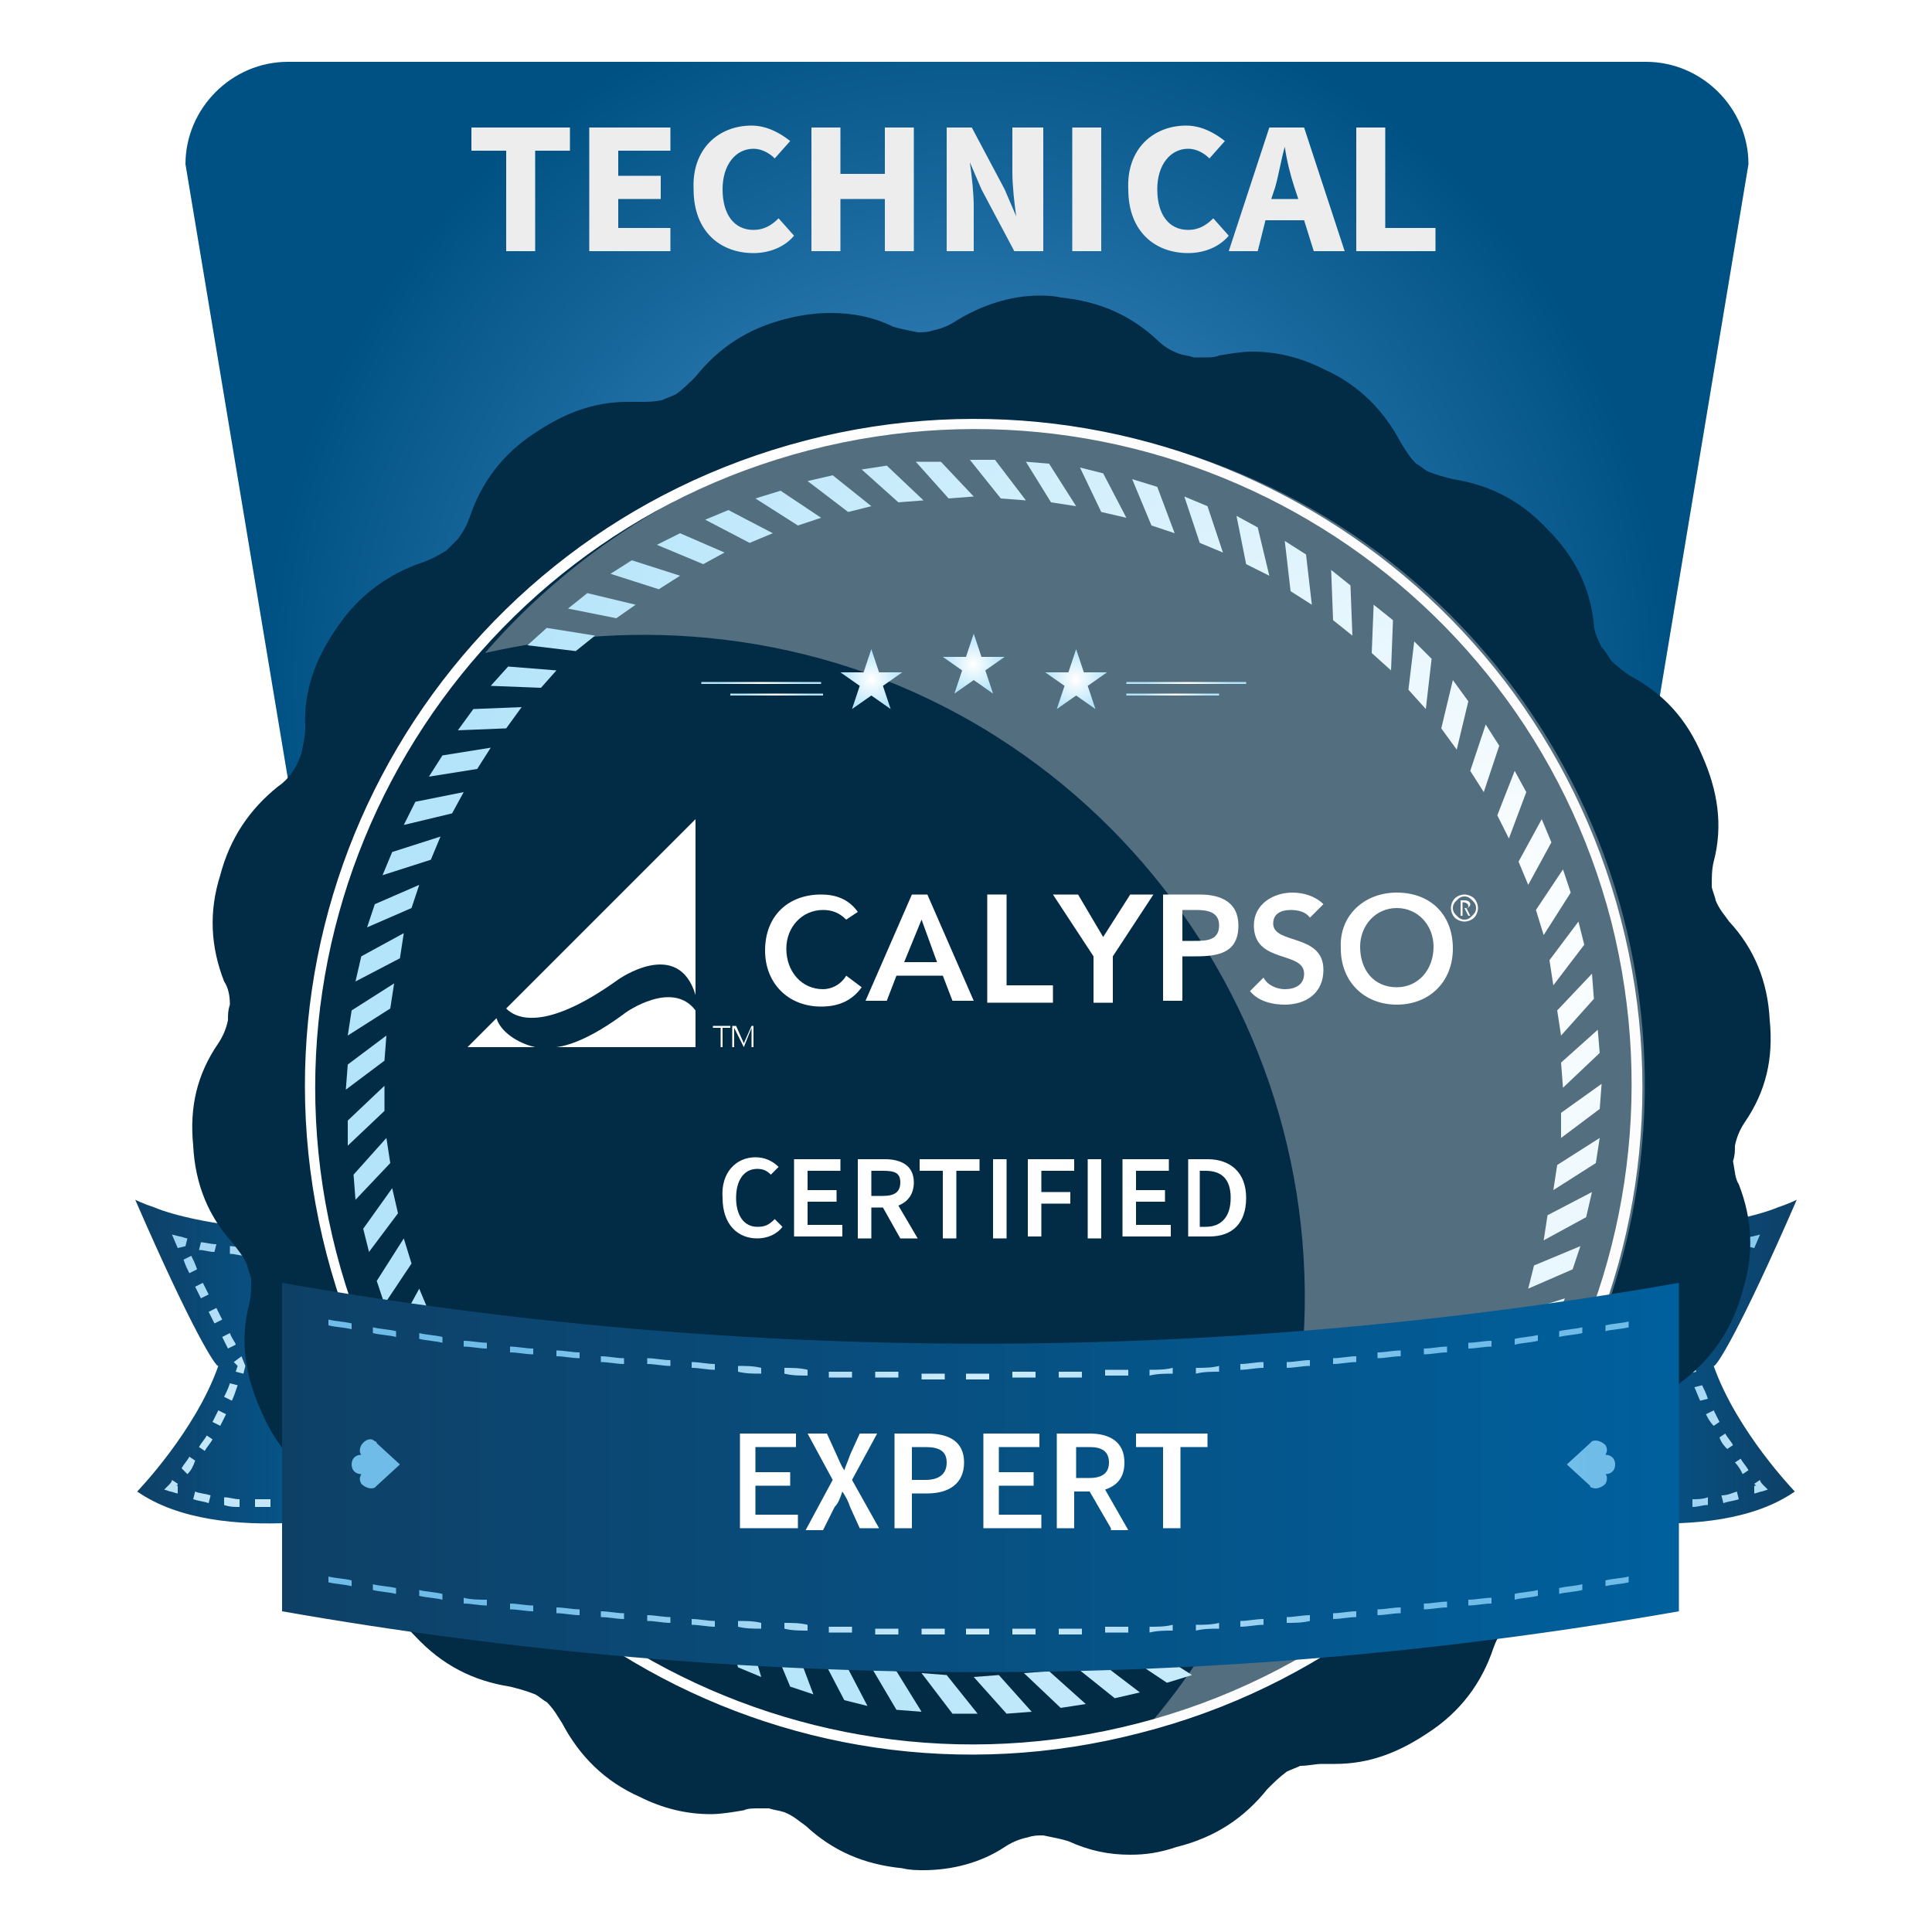 <?xml version="1.0" encoding="utf-8"?>
<!-- Generator: Adobe Illustrator 25.0.0, SVG Export Plug-In . SVG Version: 6.00 Build 0)  -->
<svg version="1.1" id="Layer_1" xmlns="http://www.w3.org/2000/svg" xmlns:xlink="http://www.w3.org/1999/xlink" x="0px" y="0px"
	 viewBox="0 0 100 100" style="enable-background:new 0 0 100 100;" xml:space="preserve">
<style type="text/css">
	.st0{fill:url(#SVGID_1_);}
	.st1{fill:#EDEDEE;}
	.st2{fill:url(#SVGID_2_);}
	.st3{fill:url(#SVGID_3_);}
	.st4{fill:url(#SVGID_4_);}
	.st5{fill:url(#SVGID_5_);}
	.st6{fill:url(#SVGID_6_);}
	.st7{fill:url(#SVGID_7_);}
	.st8{fill:url(#SVGID_8_);}
	.st9{fill:url(#SVGID_9_);}
	.st10{fill:url(#SVGID_10_);}
	.st11{fill:url(#SVGID_11_);}
	.st12{fill:url(#SVGID_12_);}
	.st13{fill:url(#SVGID_13_);}
	.st14{fill:url(#SVGID_14_);}
	.st15{fill:url(#SVGID_15_);}
	.st16{fill:url(#SVGID_16_);}
	.st17{fill:url(#SVGID_17_);}
	.st18{fill:url(#SVGID_18_);}
	.st19{fill:url(#SVGID_19_);}
	.st20{fill:url(#SVGID_20_);}
	.st21{fill:url(#SVGID_21_);}
	.st22{fill:url(#SVGID_22_);}
	.st23{fill:url(#SVGID_23_);}
	.st24{fill:#022B45;}
	.st25{fill:#FFFFFF;}
	.st26{filter:url(#Adobe_OpacityMaskFilter);}
	.st27{filter:url(#Adobe_OpacityMaskFilter_1_);}
	.st28{mask:url(#SVGID_24_);fill:url(#SVGID_25_);}
	.st29{opacity:0.33;fill:url(#SVGID_26_);}
	.st30{fill:url(#SVGID_27_);}
	.st31{fill:url(#SVGID_28_);}
	.st32{fill:url(#SVGID_29_);}
	.st33{fill:url(#SVGID_30_);}
	.st34{fill:url(#SVGID_31_);}
	.st35{fill:url(#SVGID_32_);}
	.st36{fill:url(#SVGID_33_);}
	.st37{fill:url(#SVGID_34_);}
	.st38{fill:url(#SVGID_35_);}
	.st39{fill:url(#SVGID_36_);}
	.st40{fill:url(#SVGID_37_);}
	.st41{fill:url(#SVGID_38_);}
	.st42{fill:url(#SVGID_39_);}
	.st43{fill:url(#SVGID_40_);}
	.st44{fill:url(#SVGID_41_);}
	.st45{fill:url(#SVGID_42_);}
	.st46{fill:url(#SVGID_43_);}
	.st47{fill:url(#SVGID_44_);}
	.st48{fill:url(#SVGID_45_);}
	.st49{fill:url(#SVGID_46_);}
	.st50{fill:url(#SVGID_47_);}
	.st51{fill:url(#SVGID_48_);}
	.st52{fill:url(#SVGID_49_);}
	.st53{fill:url(#SVGID_50_);}
	.st54{fill:url(#SVGID_51_);}
	.st55{fill:url(#SVGID_52_);}
	.st56{fill:url(#SVGID_53_);}
	.st57{fill:url(#SVGID_54_);}
	.st58{fill:url(#SVGID_55_);}
	.st59{fill:url(#SVGID_56_);}
	.st60{fill:url(#SVGID_57_);}
	.st61{fill:url(#SVGID_58_);}
	.st62{fill:url(#SVGID_59_);}
	.st63{fill:url(#SVGID_60_);}
	.st64{fill:url(#SVGID_61_);}
	.st65{fill:url(#SVGID_62_);}
	.st66{fill:url(#SVGID_63_);}
	.st67{fill:url(#SVGID_64_);}
	.st68{fill:url(#SVGID_65_);}
	.st69{fill:url(#SVGID_66_);}
	.st70{fill:url(#SVGID_67_);}
	.st71{fill:url(#SVGID_68_);}
	.st72{fill:url(#SVGID_69_);}
	.st73{fill:url(#SVGID_70_);}
	.st74{fill:url(#SVGID_71_);}
	.st75{fill:url(#SVGID_72_);}
	.st76{fill:url(#SVGID_73_);}
	.st77{fill:url(#SVGID_74_);}
	.st78{fill:url(#SVGID_75_);}
	.st79{fill:url(#SVGID_76_);}
	.st80{fill:url(#SVGID_77_);}
	.st81{fill:url(#SVGID_78_);}
	.st82{fill:url(#SVGID_79_);}
	.st83{fill:url(#SVGID_80_);}
	.st84{fill:url(#SVGID_81_);}
	.st85{fill:url(#SVGID_82_);}
	.st86{fill:url(#SVGID_83_);}
	.st87{fill:url(#SVGID_84_);}
	.st88{fill:url(#SVGID_85_);}
	.st89{fill:url(#SVGID_86_);}
	.st90{fill:url(#SVGID_87_);}
	.st91{fill:url(#SVGID_88_);}
	.st92{fill:url(#SVGID_89_);}
	.st93{fill:url(#SVGID_90_);}
	.st94{fill:url(#SVGID_91_);}
	.st95{fill:url(#SVGID_92_);}
	.st96{fill:url(#SVGID_93_);}
	.st97{fill:url(#SVGID_94_);}
	.st98{fill:url(#SVGID_95_);}
	.st99{fill:url(#SVGID_96_);}
	.st100{fill:url(#SVGID_97_);}
	.st101{fill:url(#SVGID_98_);}
	.st102{fill-rule:evenodd;clip-rule:evenodd;fill:url(#SVGID_99_);}
	.st103{fill-rule:evenodd;clip-rule:evenodd;fill:url(#SVGID_100_);}
	.st104{fill-rule:evenodd;clip-rule:evenodd;fill:url(#SVGID_101_);}
	.st105{fill-rule:evenodd;clip-rule:evenodd;fill:url(#SVGID_102_);}
	.st106{fill-rule:evenodd;clip-rule:evenodd;fill:url(#SVGID_103_);}
	.st107{fill-rule:evenodd;clip-rule:evenodd;fill:url(#SVGID_104_);}
	.st108{fill-rule:evenodd;clip-rule:evenodd;fill:url(#SVGID_105_);}
	.st109{fill:url(#SVGID_106_);}
	.st110{fill:url(#SVGID_107_);}
	.st111{fill:url(#SVGID_108_);}
	.st112{fill-rule:evenodd;clip-rule:evenodd;fill:url(#SVGID_109_);}
	.st113{fill-rule:evenodd;clip-rule:evenodd;fill:url(#SVGID_110_);}
</style>
<g>
	<radialGradient id="SVGID_1_" cx="50.082" cy="35.199" r="36.476" gradientUnits="userSpaceOnUse">
		<stop  offset="3.067480e-02" style="stop-color:#4A95D0"/>
		<stop  offset="1" style="stop-color:#005183"/>
	</radialGradient>
	<path class="st0" d="M76.3,67.2H23.8c-2.9,0-5.3-2.4-5.3-5.3L9.6,8.5c0-2.9,2.4-5.3,5.3-5.3h70.3c2.9,0,5.3,2.4,5.3,5.3l-8.9,53.4
		C81.7,64.8,79.3,67.2,76.3,67.2z"/>
	<g>
		<g>
			<path class="st1" d="M26.2,7.8h-1.8V6.6h5.1v1.2h-1.8V13h-1.5V7.8z"/>
			<path class="st1" d="M30.6,6.6h4.1v1.2H32v1.3h2.2v1.2H32v1.5h2.7V13h-4.2V6.6z"/>
			<path class="st1" d="M38.9,6.5c0.8,0,1.5,0.4,2,0.8l-0.8,0.9c-0.3-0.3-0.7-0.5-1.1-0.5c-0.9,0-1.6,0.8-1.6,2.1
				c0,1.3,0.6,2.1,1.6,2.1c0.5,0,0.9-0.2,1.3-0.6l0.8,0.9c-0.5,0.6-1.3,0.9-2.1,0.9c-1.7,0-3.1-1.1-3.1-3.3
				C35.8,7.7,37.2,6.5,38.9,6.5z"/>
			<path class="st1" d="M42,6.6h1.5V9h2.3V6.6h1.5V13h-1.5v-2.7h-2.3V13H42V6.6z"/>
			<path class="st1" d="M48.8,6.6h1.5L52,9.8l0.6,1.4h0c-0.1-0.7-0.2-1.6-0.2-2.3V6.6H54V13h-1.5l-1.7-3.2l-0.6-1.4h0
				c0.1,0.7,0.2,1.6,0.2,2.3V13h-1.4V6.6z"/>
			<path class="st1" d="M55.5,6.6H57V13h-1.5V6.6z"/>
			<path class="st1" d="M61.4,6.5c0.8,0,1.5,0.4,2,0.8l-0.8,0.9c-0.3-0.3-0.7-0.5-1.1-0.5c-0.9,0-1.6,0.8-1.6,2.1
				c0,1.3,0.6,2.1,1.6,2.1c0.5,0,0.9-0.2,1.3-0.6l0.8,0.9c-0.5,0.6-1.3,0.9-2.1,0.9c-1.7,0-3.1-1.1-3.1-3.3
				C58.3,7.7,59.7,6.5,61.4,6.5z"/>
			<path class="st1" d="M67.5,11.4h-2L65.1,13h-1.5l2.1-6.4h1.8l2.1,6.4H68L67.5,11.4z M67.2,10.3l-0.2-0.6
				c-0.2-0.6-0.4-1.4-0.5-2.1h0c-0.2,0.7-0.3,1.4-0.5,2.1l-0.2,0.6H67.2z"/>
			<path class="st1" d="M70.2,6.6h1.5v5.2h2.6V13h-4.1V6.6z"/>
		</g>
	</g>
	<g>
		<linearGradient id="SVGID_2_" gradientUnits="userSpaceOnUse" x1="6.994" y1="70.566" x2="19.642" y2="70.566">
			<stop  offset="0" style="stop-color:#0E4066"/>
			<stop  offset="1" style="stop-color:#00609D"/>
		</linearGradient>
		<path class="st2" d="M7,62.1c0,0,0.4,0.2,1,0.4c1.9,0.8,8.5,2,11.7,0v15.7c0,0-8.3,2-12.6-1c0,0,3-3.1,4.2-6.5
			C11.2,70.8,10,69,7,62.1z"/>
		<g>
			<g>
				<radialGradient id="SVGID_3_" cx="13.956" cy="74.546" r="21.413" gradientUnits="userSpaceOnUse">
					<stop  offset="0" style="stop-color:#D4EFFC"/>
					<stop  offset="1" style="stop-color:#6FBCE9"/>
				</radialGradient>
				<path class="st3" d="M9.2,77.3c-0.1,0-0.3-0.1-0.4-0.1l-0.3-0.1l0.2-0.2c0.1-0.1,0.2-0.2,0.2-0.3l0.3,0.2c0,0,0,0.1-0.1,0.1
					c0,0,0.1,0,0.1,0L9.2,77.3z"/>
			</g>
			<g>
				<radialGradient id="SVGID_4_" cx="13.956" cy="74.544" r="21.42" gradientUnits="userSpaceOnUse">
					<stop  offset="0" style="stop-color:#D4EFFC"/>
					<stop  offset="1" style="stop-color:#6FBCE9"/>
				</radialGradient>
				<path class="st4" d="M9.7,76.3L9.4,76c0.1-0.2,0.3-0.4,0.4-0.6l0.3,0.2C10,75.9,9.9,76.1,9.7,76.3z M10.6,75.1l-0.3-0.2
					c0.1-0.2,0.3-0.4,0.4-0.6l0.3,0.2C10.9,74.7,10.7,74.9,10.6,75.1z M11.4,73.8L11,73.6c0.1-0.2,0.2-0.4,0.3-0.6l0.4,0.2
					C11.6,73.4,11.5,73.6,11.4,73.8z M12,72.5l-0.4-0.2c0.1-0.2,0.2-0.4,0.3-0.7l0.4,0.1C12.2,72,12.1,72.3,12,72.5z"/>
			</g>
			<g>
				<radialGradient id="SVGID_5_" cx="13.956" cy="74.544" r="21.422" gradientUnits="userSpaceOnUse">
					<stop  offset="0" style="stop-color:#D4EFFC"/>
					<stop  offset="1" style="stop-color:#6FBCE9"/>
				</radialGradient>
				<polygon class="st5" points="12.6,71.1 12.2,71 12.3,70.7 12.1,70.5 12.5,70.2 12.7,70.7 				"/>
			</g>
			<g>
				<radialGradient id="SVGID_6_" cx="13.956" cy="74.543" r="21.416" gradientUnits="userSpaceOnUse">
					<stop  offset="0" style="stop-color:#D4EFFC"/>
					<stop  offset="1" style="stop-color:#6FBCE9"/>
				</radialGradient>
				<path class="st6" d="M11.8,69.8c-0.1-0.2-0.2-0.4-0.3-0.6l0.4-0.2c0.1,0.3,0.3,0.5,0.3,0.6L11.8,69.8z M11.1,68.5
					c-0.1-0.2-0.2-0.4-0.3-0.6l0.4-0.2c0.1,0.2,0.2,0.4,0.3,0.6L11.1,68.5z M10.4,67.2c-0.1-0.2-0.2-0.4-0.3-0.6l0.4-0.2
					c0.1,0.2,0.2,0.4,0.3,0.6L10.4,67.2z M9.8,65.9c-0.1-0.2-0.2-0.4-0.3-0.7l0.4-0.2c0.1,0.2,0.2,0.4,0.3,0.7L9.8,65.9z"/>
			</g>
			<g>
				<radialGradient id="SVGID_7_" cx="13.956" cy="74.534" r="21.403" gradientUnits="userSpaceOnUse">
					<stop  offset="0" style="stop-color:#D4EFFC"/>
					<stop  offset="1" style="stop-color:#6FBCE9"/>
				</radialGradient>
				<path class="st7" d="M9.2,64.6l-0.3-0.7L9.3,64c0.1,0,0.3,0.1,0.4,0.1l-0.1,0.4l0,0l0,0c0,0,0,0,0,0L9.2,64.6z"/>
			</g>
			<g>
				<radialGradient id="SVGID_8_" cx="13.956" cy="74.538" r="21.409" gradientUnits="userSpaceOnUse">
					<stop  offset="0" style="stop-color:#D4EFFC"/>
					<stop  offset="1" style="stop-color:#6FBCE9"/>
				</radialGradient>
				<path class="st8" d="M15,65.1l0-0.4c0.3,0,0.5,0,0.8,0l0,0.4C15.5,65,15.3,65.1,15,65.1z M14.2,65.1c-0.3,0-0.5,0-0.8,0l0-0.4
					c0.3,0,0.5,0,0.8,0L14.2,65.1z M16.6,65l0-0.4c0.3,0,0.5-0.1,0.8-0.1l0.1,0.4C17.1,64.9,16.8,64.9,16.6,65z M12.7,65
					c-0.3,0-0.5-0.1-0.8-0.1l0-0.4c0.3,0,0.5,0.1,0.8,0.1L12.7,65z M11.1,64.8c-0.3,0-0.5-0.1-0.8-0.1l0.1-0.4
					c0.2,0,0.5,0.1,0.8,0.1L11.1,64.8z"/>
			</g>
			<g>
				<radialGradient id="SVGID_9_" cx="13.956" cy="74.543" r="21.418" gradientUnits="userSpaceOnUse">
					<stop  offset="0" style="stop-color:#D4EFFC"/>
					<stop  offset="1" style="stop-color:#6FBCE9"/>
				</radialGradient>
				<path class="st9" d="M18.7,64.8h-0.4v-0.1c0,0-0.1,0-0.1,0L18,64.3c0.1,0,0.3-0.1,0.4-0.1l0.3-0.1V64.8z"/>
			</g>
			<g>
				<radialGradient id="SVGID_10_" cx="13.956" cy="74.544" r="21.419" gradientUnits="userSpaceOnUse">
					<stop  offset="0" style="stop-color:#D4EFFC"/>
					<stop  offset="1" style="stop-color:#6FBCE9"/>
				</radialGradient>
				<path class="st10" d="M18.7,76.2h-0.4v-0.8h0.4V76.2z M18.7,74.5h-0.4v-0.8h0.4V74.5z M18.7,72.9h-0.4v-0.8h0.4V72.9z
					 M18.7,71.3h-0.4v-0.8h0.4V71.3z M18.7,69.7h-0.4v-0.8h0.4V69.7z M18.7,68.1h-0.4v-0.8h0.4V68.1z M18.7,66.4h-0.4v-0.8h0.4V66.4
					z"/>
			</g>
			<g>
				<radialGradient id="SVGID_11_" cx="13.956" cy="74.544" r="21.415" gradientUnits="userSpaceOnUse">
					<stop  offset="0" style="stop-color:#D4EFFC"/>
					<stop  offset="1" style="stop-color:#6FBCE9"/>
				</radialGradient>
				<path class="st11" d="M18.1,77.6L18,77.2c0.1,0,0.2,0,0.2,0V77h0.4v0.6l-0.2,0C18.4,77.6,18.2,77.6,18.1,77.6z"/>
			</g>
			<g>
				<radialGradient id="SVGID_12_" cx="13.956" cy="74.543" r="21.419" gradientUnits="userSpaceOnUse">
					<stop  offset="0" style="stop-color:#D4EFFC"/>
					<stop  offset="1" style="stop-color:#6FBCE9"/>
				</radialGradient>
				<path class="st12" d="M13.8,78c-0.2,0-0.4,0-0.6,0l0-0.4c0.2,0,0.4,0,0.6,0l0.2,0l0,0.4L13.8,78z M14.9,78l0-0.4
					c0.3,0,0.5,0,0.8-0.1l0,0.4C15.4,77.9,15.1,78,14.9,78z M12.4,78c-0.3,0-0.5,0-0.8-0.1l0-0.4c0.3,0,0.5,0.1,0.8,0.1L12.4,78z
					 M16.5,77.9l0-0.4c0.3,0,0.5-0.1,0.8-0.1l0.1,0.4C17,77.8,16.8,77.8,16.5,77.9z M10.8,77.8c-0.3-0.1-0.5-0.1-0.8-0.2l0.1-0.4
					c0.2,0.1,0.5,0.1,0.8,0.2L10.8,77.8z"/>
			</g>
		</g>
	</g>
	<g>
		
			<linearGradient id="SVGID_13_" gradientUnits="userSpaceOnUse" x1="1034.324" y1="70.566" x2="1046.973" y2="70.566" gradientTransform="matrix(-1 0 0 1 1127.33 0)">
			<stop  offset="0" style="stop-color:#0E4066"/>
			<stop  offset="1" style="stop-color:#00609D"/>
		</linearGradient>
		<path class="st13" d="M93,62.1c0,0-0.4,0.2-1,0.4c-1.9,0.8-8.5,2-11.7,0v15.7c0,0,8.3,2,12.6-1c0,0-3-3.1-4.2-6.5
			C88.8,70.8,90,69,93,62.1z"/>
		<g>
			<g>
				<radialGradient id="SVGID_14_" cx="93.4" cy="73.511" r="13.052" gradientUnits="userSpaceOnUse">
					<stop  offset="0" style="stop-color:#D4EFFC"/>
					<stop  offset="1" style="stop-color:#6FBCE9"/>
				</radialGradient>
				<path class="st14" d="M90.8,77.3c0.1,0,0.3-0.1,0.4-0.1l0.3-0.1l-0.2-0.2c-0.1-0.1-0.2-0.2-0.2-0.3l-0.3,0.2
					c0,0,0.1,0.1,0.1,0.1c0,0-0.1,0-0.1,0L90.8,77.3z"/>
			</g>
			<g>
				<radialGradient id="SVGID_15_" cx="93.4" cy="73.508" r="13.06" gradientUnits="userSpaceOnUse">
					<stop  offset="0" style="stop-color:#D4EFFC"/>
					<stop  offset="1" style="stop-color:#6FBCE9"/>
				</radialGradient>
				<path class="st15" d="M89.8,75.7l0.3-0.2c0.1,0.2,0.3,0.4,0.4,0.6l-0.3,0.2C90.1,76.1,90,75.9,89.8,75.7z M89,74.4l0.3-0.2
					c0.1,0.2,0.3,0.4,0.4,0.6l-0.3,0.2C89.3,74.9,89.1,74.7,89,74.4z M88.3,73.2l0.4-0.2c0.1,0.2,0.2,0.4,0.3,0.6l-0.3,0.2
					C88.5,73.6,88.4,73.4,88.3,73.2z M87.7,71.8l0.4-0.1c0.1,0.2,0.2,0.4,0.3,0.7L88,72.5C87.9,72.3,87.8,72,87.7,71.8z"/>
			</g>
			<g>
				<radialGradient id="SVGID_16_" cx="93.4" cy="73.508" r="13.06" gradientUnits="userSpaceOnUse">
					<stop  offset="0" style="stop-color:#D4EFFC"/>
					<stop  offset="1" style="stop-color:#6FBCE9"/>
				</radialGradient>
				<polygon class="st16" points="87.4,71.1 87.8,71 87.7,70.7 87.9,70.5 87.5,70.2 87.3,70.7 				"/>
			</g>
			<g>
				<radialGradient id="SVGID_17_" cx="93.4" cy="73.507" r="13.059" gradientUnits="userSpaceOnUse">
					<stop  offset="0" style="stop-color:#D4EFFC"/>
					<stop  offset="1" style="stop-color:#6FBCE9"/>
				</radialGradient>
				<path class="st17" d="M87.9,69.6c0.1-0.2,0.2-0.4,0.3-0.6l0.3,0.2c-0.1,0.3-0.3,0.5-0.3,0.6L87.9,69.6z M88.6,68.4
					c0.1-0.2,0.2-0.4,0.3-0.6l0.4,0.2c-0.1,0.2-0.2,0.4-0.3,0.6L88.6,68.4z M89.2,67.1c0.1-0.2,0.2-0.4,0.3-0.6l0.4,0.2
					c-0.1,0.2-0.2,0.4-0.3,0.6L89.2,67.1z M89.8,65.8c0.1-0.2,0.2-0.4,0.3-0.7l0.4,0.2c-0.1,0.2-0.2,0.4-0.3,0.7L89.8,65.8z"/>
			</g>
			<g>
				<radialGradient id="SVGID_18_" cx="93.4" cy="73.5" r="13.049" gradientUnits="userSpaceOnUse">
					<stop  offset="0" style="stop-color:#D4EFFC"/>
					<stop  offset="1" style="stop-color:#6FBCE9"/>
				</radialGradient>
				<path class="st18" d="M90.8,64.6l0.3-0.7L90.7,64c-0.1,0-0.3,0.1-0.4,0.1l0.1,0.4l0,0l0,0c0,0,0,0,0,0L90.8,64.6z"/>
			</g>
			<g>
				<radialGradient id="SVGID_19_" cx="93.4" cy="73.503" r="13.051" gradientUnits="userSpaceOnUse">
					<stop  offset="0" style="stop-color:#D4EFFC"/>
					<stop  offset="1" style="stop-color:#6FBCE9"/>
				</radialGradient>
				<path class="st19" d="M84.2,65l0-0.4c0.2,0,0.5,0,0.8,0l0,0.4C84.7,65.1,84.5,65,84.2,65z M85.8,64.7c0.3,0,0.5,0,0.8,0l0,0.4
					c-0.3,0-0.5,0-0.8,0L85.8,64.7z M82.7,64.9l0.1-0.4c0.2,0,0.5,0.1,0.8,0.1l0,0.4C83.2,64.9,82.9,64.9,82.7,64.9z M87.3,64.6
					c0.3,0,0.5-0.1,0.8-0.1l0,0.4c-0.3,0-0.5,0.1-0.8,0.1L87.3,64.6z M88.8,64.4c0.3,0,0.5-0.1,0.8-0.1l0.1,0.4
					c-0.2,0-0.5,0.1-0.8,0.1L88.8,64.4z"/>
			</g>
			<g>
				<radialGradient id="SVGID_20_" cx="93.399" cy="73.507" r="13.059" gradientUnits="userSpaceOnUse">
					<stop  offset="0" style="stop-color:#D4EFFC"/>
					<stop  offset="1" style="stop-color:#6FBCE9"/>
				</radialGradient>
				<path class="st20" d="M81.3,64.8h0.4v-0.1c0,0,0.1,0,0.1,0l0.1-0.4c-0.1,0-0.3-0.1-0.4-0.1l-0.3-0.1V64.8z"/>
			</g>
			<g>
				<radialGradient id="SVGID_21_" cx="93.4" cy="73.508" r="13.059" gradientUnits="userSpaceOnUse">
					<stop  offset="0" style="stop-color:#D4EFFC"/>
					<stop  offset="1" style="stop-color:#6FBCE9"/>
				</radialGradient>
				<path class="st21" d="M81.3,75.4h0.4v0.8h-0.4V75.4z M81.3,73.7h0.4v0.8h-0.4V73.7z M81.3,72.1h0.4v0.8h-0.4V72.1z M81.3,70.5
					h0.4v0.8h-0.4V70.5z M81.3,68.9h0.4v0.8h-0.4V68.9z M81.3,67.2h0.4v0.8h-0.4V67.2z M81.3,65.6h0.4v0.8h-0.4V65.6z"/>
			</g>
			<g>
				<radialGradient id="SVGID_22_" cx="93.399" cy="73.509" r="13.059" gradientUnits="userSpaceOnUse">
					<stop  offset="0" style="stop-color:#D4EFFC"/>
					<stop  offset="1" style="stop-color:#6FBCE9"/>
				</radialGradient>
				<path class="st22" d="M81.9,77.6l0.1-0.4c-0.1,0-0.2,0-0.2,0V77h-0.4v0.6l0.2,0C81.6,77.6,81.8,77.6,81.9,77.6z"/>
			</g>
			<g>
				<radialGradient id="SVGID_23_" cx="93.4" cy="73.508" r="13.06" gradientUnits="userSpaceOnUse">
					<stop  offset="0" style="stop-color:#D4EFFC"/>
					<stop  offset="1" style="stop-color:#6FBCE9"/>
				</radialGradient>
				<path class="st23" d="M86,78l0-0.4l0.2,0c0.2,0,0.4,0,0.6,0l0,0.4c-0.2,0-0.4,0-0.6,0L86,78z M84.3,77.9l0-0.4
					c0.3,0,0.5,0,0.8,0.1l0,0.4C84.9,78,84.6,77.9,84.3,77.9z M87.6,77.6c0.3,0,0.5,0,0.8-0.1l0,0.4c-0.3,0-0.5,0.1-0.8,0.1
					L87.6,77.6z M82.7,77.8l0.1-0.4c0.2,0,0.5,0.1,0.8,0.1l0,0.4C83.2,77.8,83,77.8,82.7,77.8z M89.1,77.4c0.3,0,0.5-0.1,0.8-0.2
					l0.1,0.4c-0.3,0.1-0.5,0.1-0.8,0.2L89.1,77.4z"/>
			</g>
		</g>
	</g>
	<path class="st24" d="M47.8,96.8c-0.3,0-0.7,0-1.1-0.1c-2-0.2-3.6-0.9-5-2.2c-0.3-0.2-0.6-0.5-1.1-0.7c-0.3-0.1-0.5-0.1-0.8-0.2
		c-0.2,0-0.3,0-0.5,0c-0.3,0-0.6,0-0.8,0.1c-0.6,0.1-1.2,0.2-1.7,0.2c-1.3,0-2.5-0.3-3.7-0.9c-1.8-0.8-3.1-2.1-4-3.8
		c-0.2-0.3-0.4-0.7-0.8-1.1c-0.2-0.1-0.4-0.3-0.6-0.4c-0.5-0.2-0.9-0.3-1.3-0.4c-1.9-0.3-3.5-1.1-4.9-2.6c-1.4-1.4-2.2-3-2.4-4.9
		c0-0.4-0.2-0.8-0.4-1.2c-0.2-0.2-0.3-0.5-0.5-0.7c-0.4-0.3-0.7-0.6-1-0.8c-1.7-0.9-2.9-2.2-3.7-4.1c-0.8-1.8-1.1-3.6-0.6-5.5
		c0.1-0.4,0.1-0.8,0.1-1.3c0-0.1-0.2-0.6-0.2-0.7c-0.2-0.5-0.5-0.8-0.7-1.1c-1.3-1.4-2-3.1-2.1-5.1c-0.2-2,0.2-3.7,1.3-5.3
		c0.2-0.3,0.4-0.7,0.5-1.2c0-0.3,0-0.5,0.1-0.8c0-0.5-0.1-0.9-0.3-1.2c-0.7-1.8-0.8-3.6-0.2-5.5c0.5-1.9,1.5-3.4,3-4.6
		c0.3-0.2,0.6-0.5,0.9-1c0.1-0.2,0.2-0.4,0.3-0.7c0.1-0.5,0.2-0.9,0.2-1.3c-0.1-1.9,0.5-3.6,1.7-5.3c1.1-1.6,2.6-2.7,4.4-3.3
		c0.3-0.1,0.7-0.3,1.2-0.6c0.2-0.2,0.4-0.4,0.6-0.6c0.3-0.4,0.5-0.8,0.6-1.1c0.6-1.8,1.7-3.3,3.4-4.4c1.5-1,3-1.6,4.8-1.6
		c0.2,0,0.3,0,0.5,0c0.1,0,0.1,0,0.2,0c0.3,0,0.7,0,1.1-0.1c0.2-0.1,0.5-0.2,0.7-0.3c0.4-0.3,0.7-0.6,1-0.9c1.2-1.5,2.7-2.5,4.7-3
		c0.8-0.2,1.5-0.3,2.3-0.3c1.1,0,2.2,0.2,3.2,0.7c0.3,0.1,0.8,0.2,1.3,0.3c0.3,0,0.5,0,0.8-0.1c0.5-0.1,0.9-0.3,1.2-0.5
		c1.3-0.8,2.8-1.3,4.3-1.3c0.3,0,0.7,0,1.1,0.1c2,0.2,3.6,0.9,5,2.2c0.3,0.3,0.6,0.5,1.1,0.7c0.3,0.1,0.5,0.1,0.8,0.2
		c0.2,0,0.3,0,0.5,0c0.3,0,0.6,0,0.8-0.1c0.6-0.1,1.2-0.2,1.7-0.2c1.3,0,2.5,0.3,3.7,0.9c1.8,0.8,3.1,2.1,4,3.8
		c0.2,0.3,0.4,0.7,0.8,1.1c0.2,0.1,0.4,0.3,0.6,0.4c0.5,0.2,0.9,0.3,1.3,0.4c1.9,0.3,3.5,1.1,4.9,2.6c1.4,1.4,2.2,3,2.4,4.9
		c0,0.4,0.2,0.8,0.4,1.2c0.2,0.2,0.3,0.4,0.5,0.7c0.3,0.3,0.7,0.6,1,0.8c1.7,0.9,2.9,2.2,3.7,4.1c0.8,1.8,1.1,3.6,0.6,5.5
		c-0.1,0.4-0.1,0.8-0.1,1.3c0,0.1,0.2,0.6,0.2,0.7c0.2,0.5,0.5,0.8,0.7,1.1c1.3,1.4,2,3.1,2.1,5.1c0.2,2-0.2,3.7-1.3,5.3
		c-0.2,0.3-0.4,0.7-0.5,1.2c0,0.3,0,0.5-0.1,0.8c0.1,0.5,0.1,0.9,0.3,1.2c0.7,1.8,0.8,3.6,0.2,5.5c-0.5,1.9-1.5,3.4-3,4.6
		c-0.3,0.2-0.6,0.5-0.9,1c-0.1,0.2-0.2,0.4-0.3,0.7c-0.1,0.5-0.2,0.9-0.2,1.3c0.1,1.9-0.5,3.7-1.7,5.3c-1.1,1.6-2.6,2.7-4.4,3.3
		c-0.3,0.1-0.7,0.3-1.2,0.6c-0.2,0.2-0.4,0.4-0.6,0.6c-0.3,0.4-0.5,0.8-0.6,1.1c-0.6,1.8-1.7,3.3-3.4,4.4c-1.5,1-3,1.6-4.8,1.6l0,0
		c-0.2,0-0.3,0-0.5,0c-0.1,0-0.1,0-0.2,0c-0.3,0-0.7,0.1-1.1,0.1c-0.2,0.1-0.5,0.2-0.7,0.3c-0.4,0.3-0.7,0.6-1,0.9
		c-1.2,1.5-2.7,2.5-4.7,3C60,95.9,59.3,96,58.5,96c-1.1,0-2.1-0.2-3.2-0.7c-0.3-0.1-0.8-0.2-1.3-0.3c-0.3,0-0.5,0-0.8,0.1
		c-0.5,0.1-0.9,0.3-1.2,0.5C50.8,96.4,49.3,96.8,47.8,96.8z"/>
	<path class="st25" d="M41.7,22.8c-18.5,4.8-29.6,23.6-24.8,42.1C21.7,83.4,40.5,94.5,59,89.7C77.5,85,88.7,66.1,83.9,47.6
		C79.1,29.1,60.2,18,41.7,22.8z M58.9,89.2C40.7,93.9,22.1,83,17.4,64.8C12.7,46.6,23.7,28,41.9,23.3c18.2-4.7,36.8,6.2,41.5,24.4
		C88,65.9,77.1,84.5,58.9,89.2z"/>
	<defs>
		<filter id="Adobe_OpacityMaskFilter" filterUnits="userSpaceOnUse" x="25.2" y="21.9" width="60.1" height="67.8">
			<feFlood  style="flood-color:white;flood-opacity:1" result="back"/>
			<feBlend  in="SourceGraphic" in2="back" mode="normal"/>
		</filter>
	</defs>
	<mask maskUnits="userSpaceOnUse" x="25.2" y="21.9" width="60.1" height="67.8" id="SVGID_24_">
		<g class="st26">
			<defs>
				<filter id="Adobe_OpacityMaskFilter_1_" filterUnits="userSpaceOnUse" x="25.2" y="21.9" width="60.1" height="67.8">
					<feFlood  style="flood-color:white;flood-opacity:1" result="back"/>
					<feBlend  in="SourceGraphic" in2="back" mode="normal"/>
				</filter>
			</defs>
			<mask maskUnits="userSpaceOnUse" x="25.2" y="21.9" width="60.1" height="67.8" id="SVGID_24_">
				<g class="st27">
				</g>
			</mask>
			
				<linearGradient id="SVGID_25_" gradientUnits="userSpaceOnUse" x1="77.692" y1="15.618" x2="115.614" y2="87.407" gradientTransform="matrix(-0.134 1.146 -1.189 -0.139 126.104 -47.63)">
				<stop  offset="0" style="stop-color:#FFFFFF"/>
				<stop  offset="5.383337e-02" style="stop-color:#E0E0E0"/>
				<stop  offset="0.155" style="stop-color:#ACACAC"/>
				<stop  offset="0.261" style="stop-color:#7E7E7E"/>
				<stop  offset="0.369" style="stop-color:#575757"/>
				<stop  offset="0.48" style="stop-color:#383838"/>
				<stop  offset="0.595" style="stop-color:#1F1F1F"/>
				<stop  offset="0.716" style="stop-color:#0E0E0E"/>
				<stop  offset="0.845" style="stop-color:#030303"/>
				<stop  offset="1" style="stop-color:#000000"/>
			</linearGradient>
			<path class="st28" d="M37.4,33.1c18.7,2.2,32.1,19.3,29.9,38.1c-0.8,7.1-3.7,13.4-8.1,18.4c13.4-3.4,24-14.8,25.7-29.4
				c2.2-18.9-11.2-35.9-29.9-38.1c-11.7-1.4-22.7,3.4-29.9,11.7C29.1,32.9,33.2,32.6,37.4,33.1z"/>
		</g>
	</mask>
	
		<linearGradient id="SVGID_26_" gradientUnits="userSpaceOnUse" x1="77.692" y1="15.618" x2="115.614" y2="87.407" gradientTransform="matrix(-0.134 1.146 -1.189 -0.139 126.104 -47.63)">
		<stop  offset="0" style="stop-color:#F5F5F5"/>
		<stop  offset="7.761335e-02" style="stop-color:#F5F5F5"/>
		<stop  offset="1" style="stop-color:#F5F5F5"/>
	</linearGradient>
	<path class="st29" d="M37.4,33.1c18.7,2.2,32.1,19.3,29.9,38.1c-0.8,7.1-3.7,13.4-8.1,18.4c13.4-3.4,24-14.8,25.7-29.4
		c2.2-18.9-11.2-35.9-29.9-38.1c-11.7-1.4-22.7,3.4-29.9,11.7C29.1,32.9,33.2,32.6,37.4,33.1z"/>
	<g>
		<radialGradient id="SVGID_27_" cx="76.343" cy="49.473" r="53.247" gradientUnits="userSpaceOnUse">
			<stop  offset="2.453990e-02" style="stop-color:#FFFFFF"/>
			<stop  offset="1" style="stop-color:#B4E4FA"/>
		</radialGradient>
		<polygon class="st30" points="50.4,25.7 48.7,23.9 47.4,23.9 49.1,25.8 		"/>
		<radialGradient id="SVGID_28_" cx="76.341" cy="49.473" r="53.245" gradientUnits="userSpaceOnUse">
			<stop  offset="2.453990e-02" style="stop-color:#FFFFFF"/>
			<stop  offset="1" style="stop-color:#B4E4FA"/>
		</radialGradient>
		<polygon class="st31" points="47.8,25.9 45.9,24.1 44.6,24.3 46.5,26 		"/>
		<radialGradient id="SVGID_29_" cx="76.341" cy="49.473" r="53.245" gradientUnits="userSpaceOnUse">
			<stop  offset="2.453990e-02" style="stop-color:#FFFFFF"/>
			<stop  offset="1" style="stop-color:#B4E4FA"/>
		</radialGradient>
		<polygon class="st32" points="45.1,26.2 43.1,24.6 41.8,24.9 43.9,26.5 		"/>
		<radialGradient id="SVGID_30_" cx="76.347" cy="49.473" r="53.252" gradientUnits="userSpaceOnUse">
			<stop  offset="2.453990e-02" style="stop-color:#FFFFFF"/>
			<stop  offset="1" style="stop-color:#B4E4FA"/>
		</radialGradient>
		<polygon class="st33" points="42.5,26.8 40.4,25.4 39.1,25.8 41.3,27.2 		"/>
		<radialGradient id="SVGID_31_" cx="76.342" cy="49.473" r="53.247" gradientUnits="userSpaceOnUse">
			<stop  offset="2.453990e-02" style="stop-color:#FFFFFF"/>
			<stop  offset="1" style="stop-color:#B4E4FA"/>
		</radialGradient>
		<polygon class="st34" points="40,27.6 37.7,26.4 36.5,26.9 38.8,28.1 		"/>
		<radialGradient id="SVGID_32_" cx="76.34" cy="49.473" r="53.244" gradientUnits="userSpaceOnUse">
			<stop  offset="2.453990e-02" style="stop-color:#FFFFFF"/>
			<stop  offset="1" style="stop-color:#B4E4FA"/>
		</radialGradient>
		<polygon class="st35" points="37.5,28.6 35.2,27.6 34,28.2 36.4,29.2 		"/>
		<radialGradient id="SVGID_33_" cx="76.341" cy="49.473" r="53.245" gradientUnits="userSpaceOnUse">
			<stop  offset="2.453990e-02" style="stop-color:#FFFFFF"/>
			<stop  offset="1" style="stop-color:#B4E4FA"/>
		</radialGradient>
		<polygon class="st36" points="35.2,29.8 32.7,29 31.6,29.7 34.1,30.5 		"/>
		<radialGradient id="SVGID_34_" cx="76.343" cy="49.473" r="53.247" gradientUnits="userSpaceOnUse">
			<stop  offset="2.453990e-02" style="stop-color:#FFFFFF"/>
			<stop  offset="1" style="stop-color:#B4E4FA"/>
		</radialGradient>
		<polygon class="st37" points="32.9,31.3 30.4,30.7 29.4,31.5 31.9,32 		"/>
		<radialGradient id="SVGID_35_" cx="76.343" cy="49.473" r="53.247" gradientUnits="userSpaceOnUse">
			<stop  offset="2.453990e-02" style="stop-color:#FFFFFF"/>
			<stop  offset="1" style="stop-color:#B4E4FA"/>
		</radialGradient>
		<polygon class="st38" points="28.3,32.5 27.3,33.4 29.8,33.7 30.8,32.9 		"/>
		<radialGradient id="SVGID_36_" cx="76.337" cy="49.473" r="53.241" gradientUnits="userSpaceOnUse">
			<stop  offset="2.453990e-02" style="stop-color:#FFFFFF"/>
			<stop  offset="1" style="stop-color:#B4E4FA"/>
		</radialGradient>
		<polygon class="st39" points="26.3,34.5 25.4,35.5 28,35.6 28.8,34.7 		"/>
		<radialGradient id="SVGID_37_" cx="76.343" cy="49.473" r="53.247" gradientUnits="userSpaceOnUse">
			<stop  offset="2.453990e-02" style="stop-color:#FFFFFF"/>
			<stop  offset="1" style="stop-color:#B4E4FA"/>
		</radialGradient>
		<polygon class="st40" points="24.5,36.7 23.7,37.8 26.2,37.7 27,36.6 		"/>
		<radialGradient id="SVGID_38_" cx="76.346" cy="49.472" r="53.25" gradientUnits="userSpaceOnUse">
			<stop  offset="2.453990e-02" style="stop-color:#FFFFFF"/>
			<stop  offset="1" style="stop-color:#B4E4FA"/>
		</radialGradient>
		<polygon class="st41" points="22.9,39.1 22.2,40.2 24.7,39.8 25.4,38.7 		"/>
		<radialGradient id="SVGID_39_" cx="76.339" cy="49.474" r="53.243" gradientUnits="userSpaceOnUse">
			<stop  offset="2.453990e-02" style="stop-color:#FFFFFF"/>
			<stop  offset="1" style="stop-color:#B4E4FA"/>
		</radialGradient>
		<polygon class="st42" points="24,41 21.5,41.5 20.9,42.7 23.4,42.1 		"/>
		<radialGradient id="SVGID_40_" cx="76.351" cy="49.473" r="53.255" gradientUnits="userSpaceOnUse">
			<stop  offset="2.453990e-02" style="stop-color:#FFFFFF"/>
			<stop  offset="1" style="stop-color:#B4E4FA"/>
		</radialGradient>
		<polygon class="st43" points="22.8,43.3 20.3,44.1 19.8,45.3 22.3,44.5 		"/>
		<radialGradient id="SVGID_41_" cx="76.343" cy="49.472" r="53.248" gradientUnits="userSpaceOnUse">
			<stop  offset="2.453990e-02" style="stop-color:#FFFFFF"/>
			<stop  offset="1" style="stop-color:#B4E4FA"/>
		</radialGradient>
		<polygon class="st44" points="21.7,45.8 19.4,46.8 19,48 21.3,47 		"/>
		<radialGradient id="SVGID_42_" cx="76.347" cy="49.473" r="53.251" gradientUnits="userSpaceOnUse">
			<stop  offset="2.453990e-02" style="stop-color:#FFFFFF"/>
			<stop  offset="1" style="stop-color:#B4E4FA"/>
		</radialGradient>
		<polygon class="st45" points="20.9,48.3 18.7,49.5 18.4,50.8 20.7,49.6 		"/>
		<radialGradient id="SVGID_43_" cx="76.348" cy="49.473" r="53.252" gradientUnits="userSpaceOnUse">
			<stop  offset="2.453990e-02" style="stop-color:#FFFFFF"/>
			<stop  offset="1" style="stop-color:#B4E4FA"/>
		</radialGradient>
		<polygon class="st46" points="20.4,50.9 18.2,52.3 18,53.6 20.2,52.2 		"/>
		<radialGradient id="SVGID_44_" cx="76.338" cy="49.473" r="53.242" gradientUnits="userSpaceOnUse">
			<stop  offset="2.453990e-02" style="stop-color:#FFFFFF"/>
			<stop  offset="1" style="stop-color:#B4E4FA"/>
		</radialGradient>
		<polygon class="st47" points="20,53.6 18,55.1 17.9,56.4 19.9,54.9 		"/>
		<radialGradient id="SVGID_45_" cx="76.356" cy="49.473" r="53.259" gradientUnits="userSpaceOnUse">
			<stop  offset="2.453990e-02" style="stop-color:#FFFFFF"/>
			<stop  offset="1" style="stop-color:#B4E4FA"/>
		</radialGradient>
		<polygon class="st48" points="19.9,56.2 18,58 18,59.3 19.9,57.5 		"/>
		<radialGradient id="SVGID_46_" cx="76.357" cy="49.474" r="53.259" gradientUnits="userSpaceOnUse">
			<stop  offset="2.453990e-02" style="stop-color:#FFFFFF"/>
			<stop  offset="1" style="stop-color:#B4E4FA"/>
		</radialGradient>
		<polygon class="st49" points="20,58.9 18.3,60.8 18.4,62.1 20.2,60.2 		"/>
		<radialGradient id="SVGID_47_" cx="76.342" cy="49.473" r="53.246" gradientUnits="userSpaceOnUse">
			<stop  offset="2.453990e-02" style="stop-color:#FFFFFF"/>
			<stop  offset="1" style="stop-color:#B4E4FA"/>
		</radialGradient>
		<polygon class="st50" points="20.3,61.5 18.8,63.6 19.1,64.8 20.6,62.8 		"/>
		<radialGradient id="SVGID_48_" cx="76.349" cy="49.472" r="53.253" gradientUnits="userSpaceOnUse">
			<stop  offset="2.453990e-02" style="stop-color:#FFFFFF"/>
			<stop  offset="1" style="stop-color:#B4E4FA"/>
		</radialGradient>
		<polygon class="st51" points="20.9,64.1 19.5,66.3 19.9,67.5 21.3,65.4 		"/>
		<radialGradient id="SVGID_49_" cx="76.329" cy="49.476" r="53.234" gradientUnits="userSpaceOnUse">
			<stop  offset="2.453990e-02" style="stop-color:#FFFFFF"/>
			<stop  offset="1" style="stop-color:#B4E4FA"/>
		</radialGradient>
		<polygon class="st52" points="21.7,66.7 20.5,68.9 21,70.1 22.2,67.9 		"/>
		<radialGradient id="SVGID_50_" cx="76.343" cy="49.473" r="53.247" gradientUnits="userSpaceOnUse">
			<stop  offset="2.453990e-02" style="stop-color:#FFFFFF"/>
			<stop  offset="1" style="stop-color:#B4E4FA"/>
		</radialGradient>
		<polygon class="st53" points="22.7,69.1 21.7,71.5 22.3,72.6 23.3,70.3 		"/>
		<radialGradient id="SVGID_51_" cx="76.344" cy="49.468" r="53.249" gradientUnits="userSpaceOnUse">
			<stop  offset="2.453990e-02" style="stop-color:#FFFFFF"/>
			<stop  offset="1" style="stop-color:#B4E4FA"/>
		</radialGradient>
		<polygon class="st54" points="23.2,73.9 23.9,75 24.7,72.6 24,71.5 		"/>
		<radialGradient id="SVGID_52_" cx="76.351" cy="49.476" r="53.252" gradientUnits="userSpaceOnUse">
			<stop  offset="2.453990e-02" style="stop-color:#FFFFFF"/>
			<stop  offset="1" style="stop-color:#B4E4FA"/>
		</radialGradient>
		<polygon class="st55" points="24.8,76.2 25.6,77.3 26.2,74.8 25.4,73.7 		"/>
		<radialGradient id="SVGID_53_" cx="76.344" cy="49.476" r="53.246" gradientUnits="userSpaceOnUse">
			<stop  offset="2.453990e-02" style="stop-color:#FFFFFF"/>
			<stop  offset="1" style="stop-color:#B4E4FA"/>
		</radialGradient>
		<polygon class="st56" points="26.7,78.4 27.5,79.3 27.9,76.8 27,75.8 		"/>
		<radialGradient id="SVGID_54_" cx="76.334" cy="49.471" r="53.241" gradientUnits="userSpaceOnUse">
			<stop  offset="2.453990e-02" style="stop-color:#FFFFFF"/>
			<stop  offset="1" style="stop-color:#B4E4FA"/>
		</radialGradient>
		<polygon class="st57" points="28.7,80.4 29.6,81.2 29.8,78.7 28.8,77.8 		"/>
		<radialGradient id="SVGID_55_" cx="76.344" cy="49.469" r="53.25" gradientUnits="userSpaceOnUse">
			<stop  offset="2.453990e-02" style="stop-color:#FFFFFF"/>
			<stop  offset="1" style="stop-color:#B4E4FA"/>
		</radialGradient>
		<polygon class="st58" points="30.9,82.2 31.9,83 31.8,80.4 30.8,79.6 		"/>
		<radialGradient id="SVGID_56_" cx="76.349" cy="49.472" r="53.252" gradientUnits="userSpaceOnUse">
			<stop  offset="2.453990e-02" style="stop-color:#FFFFFF"/>
			<stop  offset="1" style="stop-color:#B4E4FA"/>
		</radialGradient>
		<polygon class="st59" points="32.9,81.2 33.2,83.8 34.3,84.5 34,81.9 		"/>
		<radialGradient id="SVGID_57_" cx="76.342" cy="49.48" r="53.241" gradientUnits="userSpaceOnUse">
			<stop  offset="2.453990e-02" style="stop-color:#FFFFFF"/>
			<stop  offset="1" style="stop-color:#B4E4FA"/>
		</radialGradient>
		<polygon class="st60" points="35.1,82.7 35.7,85.2 36.8,85.8 36.3,83.3 		"/>
		<radialGradient id="SVGID_58_" cx="76.339" cy="49.468" r="53.248" gradientUnits="userSpaceOnUse">
			<stop  offset="2.453990e-02" style="stop-color:#FFFFFF"/>
			<stop  offset="1" style="stop-color:#B4E4FA"/>
		</radialGradient>
		<polygon class="st61" points="37.5,83.9 38.2,86.3 39.4,86.8 38.7,84.4 		"/>
		<radialGradient id="SVGID_59_" cx="76.343" cy="49.473" r="53.247" gradientUnits="userSpaceOnUse">
			<stop  offset="2.453990e-02" style="stop-color:#FFFFFF"/>
			<stop  offset="1" style="stop-color:#B4E4FA"/>
		</radialGradient>
		<polygon class="st62" points="39.9,84.9 40.9,87.3 42.1,87.7 41.2,85.3 		"/>
		<radialGradient id="SVGID_60_" cx="76.34" cy="49.47" r="53.248" gradientUnits="userSpaceOnUse">
			<stop  offset="2.453990e-02" style="stop-color:#FFFFFF"/>
			<stop  offset="1" style="stop-color:#B4E4FA"/>
		</radialGradient>
		<polygon class="st63" points="42.5,85.7 43.7,88 44.9,88.3 43.7,86 		"/>
		<radialGradient id="SVGID_61_" cx="76.342" cy="49.462" r="53.257" gradientUnits="userSpaceOnUse">
			<stop  offset="2.453990e-02" style="stop-color:#FFFFFF"/>
			<stop  offset="1" style="stop-color:#B4E4FA"/>
		</radialGradient>
		<polygon class="st64" points="45.1,86.3 46.4,88.5 47.7,88.6 46.4,86.5 		"/>
		<radialGradient id="SVGID_62_" cx="76.341" cy="49.481" r="53.238" gradientUnits="userSpaceOnUse">
			<stop  offset="2.453990e-02" style="stop-color:#FFFFFF"/>
			<stop  offset="1" style="stop-color:#B4E4FA"/>
		</radialGradient>
		<polygon class="st65" points="47.7,86.6 49.3,88.7 50.6,88.7 49,86.7 		"/>
		<radialGradient id="SVGID_63_" cx="76.339" cy="49.486" r="53.231" gradientUnits="userSpaceOnUse">
			<stop  offset="2.453990e-02" style="stop-color:#FFFFFF"/>
			<stop  offset="1" style="stop-color:#B4E4FA"/>
		</radialGradient>
		<polygon class="st66" points="50.4,86.8 52.1,88.7 53.4,88.6 51.7,86.7 		"/>
		<radialGradient id="SVGID_64_" cx="76.344" cy="49.482" r="53.237" gradientUnits="userSpaceOnUse">
			<stop  offset="2.453990e-02" style="stop-color:#FFFFFF"/>
			<stop  offset="1" style="stop-color:#B4E4FA"/>
		</radialGradient>
		<polygon class="st67" points="53,86.6 54.9,88.4 56.2,88.2 54.3,86.5 		"/>
		<radialGradient id="SVGID_65_" cx="76.342" cy="49.469" r="53.251" gradientUnits="userSpaceOnUse">
			<stop  offset="2.453990e-02" style="stop-color:#FFFFFF"/>
			<stop  offset="1" style="stop-color:#B4E4FA"/>
		</radialGradient>
		<polygon class="st68" points="55.7,86.3 57.7,87.9 59,87.6 56.9,86 		"/>
		<radialGradient id="SVGID_66_" cx="76.344" cy="49.486" r="53.231" gradientUnits="userSpaceOnUse">
			<stop  offset="2.453990e-02" style="stop-color:#FFFFFF"/>
			<stop  offset="1" style="stop-color:#B4E4FA"/>
		</radialGradient>
		<polygon class="st69" points="58.3,85.7 60.4,87.1 61.7,86.7 59.5,85.3 		"/>
		<radialGradient id="SVGID_67_" cx="76.343" cy="49.477" r="53.242" gradientUnits="userSpaceOnUse">
			<stop  offset="2.453990e-02" style="stop-color:#FFFFFF"/>
			<stop  offset="1" style="stop-color:#B4E4FA"/>
		</radialGradient>
		<polygon class="st70" points="60.8,84.9 63.1,86.1 64.3,85.6 62,84.4 		"/>
		<radialGradient id="SVGID_68_" cx="76.343" cy="49.469" r="53.254" gradientUnits="userSpaceOnUse">
			<stop  offset="2.453990e-02" style="stop-color:#FFFFFF"/>
			<stop  offset="1" style="stop-color:#B4E4FA"/>
		</radialGradient>
		<polygon class="st71" points="63.3,83.9 65.6,84.9 66.8,84.3 64.4,83.3 		"/>
		<radialGradient id="SVGID_69_" cx="76.343" cy="49.473" r="53.247" gradientUnits="userSpaceOnUse">
			<stop  offset="2.453990e-02" style="stop-color:#FFFFFF"/>
			<stop  offset="1" style="stop-color:#B4E4FA"/>
		</radialGradient>
		<polygon class="st72" points="65.6,82.7 68.1,83.5 69.2,82.8 66.7,82 		"/>
		<radialGradient id="SVGID_70_" cx="76.342" cy="49.457" r="53.273" gradientUnits="userSpaceOnUse">
			<stop  offset="2.453990e-02" style="stop-color:#FFFFFF"/>
			<stop  offset="1" style="stop-color:#B4E4FA"/>
		</radialGradient>
		<polygon class="st73" points="67.9,81.3 70.4,81.8 71.4,81 68.9,80.5 		"/>
		<radialGradient id="SVGID_71_" cx="76.343" cy="49.463" r="53.265" gradientUnits="userSpaceOnUse">
			<stop  offset="2.453990e-02" style="stop-color:#FFFFFF"/>
			<stop  offset="1" style="stop-color:#B4E4FA"/>
		</radialGradient>
		<polygon class="st74" points="70,79.6 72.5,80 73.5,79.1 70.9,78.8 		"/>
		<radialGradient id="SVGID_72_" cx="76.343" cy="49.467" r="53.257" gradientUnits="userSpaceOnUse">
			<stop  offset="2.453990e-02" style="stop-color:#FFFFFF"/>
			<stop  offset="1" style="stop-color:#B4E4FA"/>
		</radialGradient>
		<polygon class="st75" points="72,77.8 74.5,78 75.4,77 72.8,76.9 		"/>
		<radialGradient id="SVGID_73_" cx="76.343" cy="49.459" r="53.276" gradientUnits="userSpaceOnUse">
			<stop  offset="2.453990e-02" style="stop-color:#FFFFFF"/>
			<stop  offset="1" style="stop-color:#B4E4FA"/>
		</radialGradient>
		<polygon class="st76" points="73.8,75.9 76.3,75.8 77.1,74.7 74.5,74.9 		"/>
		<radialGradient id="SVGID_74_" cx="76.343" cy="49.484" r="53.222" gradientUnits="userSpaceOnUse">
			<stop  offset="2.453990e-02" style="stop-color:#FFFFFF"/>
			<stop  offset="1" style="stop-color:#B4E4FA"/>
		</radialGradient>
		<polygon class="st77" points="75.4,73.8 77.9,73.4 78.6,72.4 76.1,72.7 		"/>
		<radialGradient id="SVGID_75_" cx="76.342" cy="49.465" r="53.267" gradientUnits="userSpaceOnUse">
			<stop  offset="2.453990e-02" style="stop-color:#FFFFFF"/>
			<stop  offset="1" style="stop-color:#B4E4FA"/>
		</radialGradient>
		<polygon class="st78" points="76.8,71.5 79.3,71 79.9,69.8 77.4,70.4 		"/>
		<radialGradient id="SVGID_76_" cx="76.343" cy="49.471" r="53.251" gradientUnits="userSpaceOnUse">
			<stop  offset="2.453990e-02" style="stop-color:#FFFFFF"/>
			<stop  offset="1" style="stop-color:#B4E4FA"/>
		</radialGradient>
		<polygon class="st79" points="78,69.2 80.5,68.4 81,67.2 78.5,68 		"/>
		<radialGradient id="SVGID_77_" cx="76.342" cy="49.474" r="53.243" gradientUnits="userSpaceOnUse">
			<stop  offset="2.453990e-02" style="stop-color:#FFFFFF"/>
			<stop  offset="1" style="stop-color:#B4E4FA"/>
		</radialGradient>
		<polygon class="st80" points="79.1,66.7 81.4,65.7 81.8,64.5 79.4,65.5 		"/>
		<radialGradient id="SVGID_78_" cx="76.343" cy="49.472" r="53.25" gradientUnits="userSpaceOnUse">
			<stop  offset="2.453990e-02" style="stop-color:#FFFFFF"/>
			<stop  offset="1" style="stop-color:#B4E4FA"/>
		</radialGradient>
		<polygon class="st81" points="79.9,64.2 82.1,63 82.4,61.7 80.1,62.9 		"/>
		<radialGradient id="SVGID_79_" cx="76.343" cy="49.474" r="53.243" gradientUnits="userSpaceOnUse">
			<stop  offset="2.453990e-02" style="stop-color:#FFFFFF"/>
			<stop  offset="1" style="stop-color:#B4E4FA"/>
		</radialGradient>
		<polygon class="st82" points="80.4,61.6 82.6,60.2 82.8,58.9 80.6,60.3 		"/>
		<radialGradient id="SVGID_80_" cx="76.343" cy="49.473" r="53.249" gradientUnits="userSpaceOnUse">
			<stop  offset="2.453990e-02" style="stop-color:#FFFFFF"/>
			<stop  offset="1" style="stop-color:#B4E4FA"/>
		</radialGradient>
		<polygon class="st83" points="80.8,57.6 80.8,58.9 82.8,57.4 82.9,56.1 		"/>
		<radialGradient id="SVGID_81_" cx="76.343" cy="49.473" r="53.245" gradientUnits="userSpaceOnUse">
			<stop  offset="2.453990e-02" style="stop-color:#FFFFFF"/>
			<stop  offset="1" style="stop-color:#B4E4FA"/>
		</radialGradient>
		<polygon class="st84" points="80.9,56.3 82.8,54.5 82.7,53.3 80.8,55 		"/>
		<radialGradient id="SVGID_82_" cx="76.343" cy="49.473" r="53.245" gradientUnits="userSpaceOnUse">
			<stop  offset="2.453990e-02" style="stop-color:#FFFFFF"/>
			<stop  offset="1" style="stop-color:#B4E4FA"/>
		</radialGradient>
		<polygon class="st85" points="80.8,53.6 82.5,51.7 82.4,50.4 80.6,52.3 		"/>
		<radialGradient id="SVGID_83_" cx="76.342" cy="49.473" r="53.252" gradientUnits="userSpaceOnUse">
			<stop  offset="2.453990e-02" style="stop-color:#FFFFFF"/>
			<stop  offset="1" style="stop-color:#B4E4FA"/>
		</radialGradient>
		<polygon class="st86" points="80.4,51 82,48.9 81.7,47.7 80.2,49.7 		"/>
		<radialGradient id="SVGID_84_" cx="76.343" cy="49.473" r="53.24" gradientUnits="userSpaceOnUse">
			<stop  offset="2.453990e-02" style="stop-color:#FFFFFF"/>
			<stop  offset="1" style="stop-color:#B4E4FA"/>
		</radialGradient>
		<polygon class="st87" points="79.9,48.4 81.3,46.2 80.9,45 79.5,47.1 		"/>
		<radialGradient id="SVGID_85_" cx="76.342" cy="49.472" r="53.249" gradientUnits="userSpaceOnUse">
			<stop  offset="2.453990e-02" style="stop-color:#FFFFFF"/>
			<stop  offset="1" style="stop-color:#B4E4FA"/>
		</radialGradient>
		<polygon class="st88" points="79.1,45.8 80.3,43.6 79.8,42.4 78.6,44.6 		"/>
		<radialGradient id="SVGID_86_" cx="76.343" cy="49.474" r="53.251" gradientUnits="userSpaceOnUse">
			<stop  offset="2.453990e-02" style="stop-color:#FFFFFF"/>
			<stop  offset="1" style="stop-color:#B4E4FA"/>
		</radialGradient>
		<polygon class="st89" points="78.1,43.4 79,41 78.4,39.9 77.5,42.2 		"/>
		<radialGradient id="SVGID_87_" cx="76.343" cy="49.473" r="53.246" gradientUnits="userSpaceOnUse">
			<stop  offset="2.453990e-02" style="stop-color:#FFFFFF"/>
			<stop  offset="1" style="stop-color:#B4E4FA"/>
		</radialGradient>
		<polygon class="st90" points="77.6,38.6 76.9,37.5 76.1,39.9 76.8,41 		"/>
		<radialGradient id="SVGID_88_" cx="76.343" cy="49.473" r="53.247" gradientUnits="userSpaceOnUse">
			<stop  offset="2.453990e-02" style="stop-color:#FFFFFF"/>
			<stop  offset="1" style="stop-color:#B4E4FA"/>
		</radialGradient>
		<polygon class="st91" points="76,36.3 75.2,35.2 74.6,37.7 75.4,38.8 		"/>
		<radialGradient id="SVGID_89_" cx="76.343" cy="49.473" r="53.247" gradientUnits="userSpaceOnUse">
			<stop  offset="2.453990e-02" style="stop-color:#FFFFFF"/>
			<stop  offset="1" style="stop-color:#B4E4FA"/>
		</radialGradient>
		<polygon class="st92" points="74.1,34.1 73.2,33.2 72.9,35.7 73.8,36.7 		"/>
		<radialGradient id="SVGID_90_" cx="76.343" cy="49.473" r="53.247" gradientUnits="userSpaceOnUse">
			<stop  offset="2.453990e-02" style="stop-color:#FFFFFF"/>
			<stop  offset="1" style="stop-color:#B4E4FA"/>
		</radialGradient>
		<polygon class="st93" points="72.1,32.1 71.1,31.3 71,33.8 72,34.7 		"/>
		<radialGradient id="SVGID_91_" cx="76.341" cy="49.473" r="53.245" gradientUnits="userSpaceOnUse">
			<stop  offset="2.453990e-02" style="stop-color:#FFFFFF"/>
			<stop  offset="1" style="stop-color:#B4E4FA"/>
		</radialGradient>
		<polygon class="st94" points="69.9,30.3 68.9,29.5 69,32.1 70,32.9 		"/>
		<radialGradient id="SVGID_92_" cx="76.341" cy="49.473" r="53.246" gradientUnits="userSpaceOnUse">
			<stop  offset="2.453990e-02" style="stop-color:#FFFFFF"/>
			<stop  offset="1" style="stop-color:#B4E4FA"/>
		</radialGradient>
		<polygon class="st95" points="67.9,31.3 67.6,28.7 66.5,28 66.8,30.6 		"/>
		<radialGradient id="SVGID_93_" cx="76.34" cy="49.473" r="53.244" gradientUnits="userSpaceOnUse">
			<stop  offset="2.453990e-02" style="stop-color:#FFFFFF"/>
			<stop  offset="1" style="stop-color:#B4E4FA"/>
		</radialGradient>
		<polygon class="st96" points="65.7,29.8 65.1,27.3 64,26.7 64.5,29.2 		"/>
		<radialGradient id="SVGID_94_" cx="76.346" cy="49.473" r="53.25" gradientUnits="userSpaceOnUse">
			<stop  offset="2.453990e-02" style="stop-color:#FFFFFF"/>
			<stop  offset="1" style="stop-color:#B4E4FA"/>
		</radialGradient>
		<polygon class="st97" points="63.3,28.6 62.5,26.2 61.3,25.7 62.1,28.1 		"/>
		<radialGradient id="SVGID_95_" cx="76.341" cy="49.473" r="53.245" gradientUnits="userSpaceOnUse">
			<stop  offset="2.453990e-02" style="stop-color:#FFFFFF"/>
			<stop  offset="1" style="stop-color:#B4E4FA"/>
		</radialGradient>
		<polygon class="st98" points="60.8,27.6 59.9,25.2 58.6,24.8 59.6,27.2 		"/>
		<radialGradient id="SVGID_96_" cx="76.344" cy="49.473" r="53.249" gradientUnits="userSpaceOnUse">
			<stop  offset="2.453990e-02" style="stop-color:#FFFFFF"/>
			<stop  offset="1" style="stop-color:#B4E4FA"/>
		</radialGradient>
		<polygon class="st99" points="58.3,26.8 57.1,24.5 55.9,24.2 57,26.5 		"/>
		<radialGradient id="SVGID_97_" cx="76.343" cy="49.473" r="53.247" gradientUnits="userSpaceOnUse">
			<stop  offset="2.453990e-02" style="stop-color:#FFFFFF"/>
			<stop  offset="1" style="stop-color:#B4E4FA"/>
		</radialGradient>
		<polygon class="st100" points="55.7,26.2 54.3,24 53.1,23.9 54.4,26 		"/>
		<radialGradient id="SVGID_98_" cx="76.345" cy="49.473" r="53.249" gradientUnits="userSpaceOnUse">
			<stop  offset="2.453990e-02" style="stop-color:#FFFFFF"/>
			<stop  offset="1" style="stop-color:#B4E4FA"/>
		</radialGradient>
		<polygon class="st101" points="53.1,25.9 51.5,23.8 50.2,23.8 51.8,25.8 		"/>
	</g>
	<g>
		<g>
			<g>
				<radialGradient id="SVGID_99_" cx="50.375" cy="34.377" r="1.578" gradientUnits="userSpaceOnUse">
					<stop  offset="2.453990e-02" style="stop-color:#FFFFFF"/>
					<stop  offset="1" style="stop-color:#B4E4FA"/>
				</radialGradient>
				<path class="st102" d="M50.4,32.8l0.4,1.2l1.2,0l-1,0.7l0.4,1.2l-1-0.7l-1,0.7l0.4-1.2l-1-0.7l1.2,0L50.4,32.8z"/>
			</g>
			<g>
				<radialGradient id="SVGID_100_" cx="45.114" cy="35.182" r="1.578" gradientUnits="userSpaceOnUse">
					<stop  offset="2.453990e-02" style="stop-color:#FFFFFF"/>
					<stop  offset="1" style="stop-color:#B4E4FA"/>
				</radialGradient>
				<path class="st103" d="M45.1,33.6l0.4,1.2l1.2,0l-1,0.7l0.4,1.2l-1-0.7l-1,0.7l0.4-1.2l-1-0.7l1.2,0L45.1,33.6z"/>
			</g>
			<g>
				<radialGradient id="SVGID_101_" cx="55.68" cy="35.182" r="1.578" gradientUnits="userSpaceOnUse">
					<stop  offset="2.453990e-02" style="stop-color:#FFFFFF"/>
					<stop  offset="1" style="stop-color:#B4E4FA"/>
				</radialGradient>
				<path class="st104" d="M55.7,33.6l0.4,1.2l1.2,0l-1,0.7l0.4,1.2l-1-0.7l-1,0.7l0.4-1.2l-1-0.7l1.2,0L55.7,33.6z"/>
			</g>
		</g>
		
			<radialGradient id="SVGID_102_" cx="-106.139" cy="-192.58" r="3.026" gradientTransform="matrix(0.729 0 0 0.5 116.796 131.625)" gradientUnits="userSpaceOnUse">
			<stop  offset="2.453990e-02" style="stop-color:#FFFFFF"/>
			<stop  offset="1" style="stop-color:#B4E4FA"/>
		</radialGradient>
		<rect x="36.3" y="35.3" class="st105" width="6.2" height="0.1"/>
		
			<radialGradient id="SVGID_103_" cx="-272.147" cy="-191.41" r="3.026" gradientTransform="matrix(0.557 0 0 0.5 191.769 131.625)" gradientUnits="userSpaceOnUse">
			<stop  offset="2.453990e-02" style="stop-color:#FFFFFF"/>
			<stop  offset="1" style="stop-color:#B4E4FA"/>
		</radialGradient>
		<rect x="37.8" y="35.9" class="st106" width="4.8" height="0.1"/>
		
			<radialGradient id="SVGID_104_" cx="1111.454" cy="-192.58" r="3.026" gradientTransform="matrix(-0.729 0 0 0.5 871.711 131.625)" gradientUnits="userSpaceOnUse">
			<stop  offset="2.453990e-02" style="stop-color:#FFFFFF"/>
			<stop  offset="1" style="stop-color:#B4E4FA"/>
		</radialGradient>
		<rect x="58.3" y="35.3" class="st107" width="6.2" height="0.1"/>
		
			<radialGradient id="SVGID_105_" cx="1321.151" cy="-191.41" r="3.026" gradientTransform="matrix(-0.557 0 0 0.5 796.739 131.625)" gradientUnits="userSpaceOnUse">
			<stop  offset="2.453990e-02" style="stop-color:#FFFFFF"/>
			<stop  offset="1" style="stop-color:#B4E4FA"/>
		</radialGradient>
		<rect x="58.3" y="35.9" class="st108" width="4.8" height="0.1"/>
	</g>
	<g>
		<path class="st25" d="M32.4,52.4c-1.6,1.2-2.8,1.7-3.6,1.8H36l0-1.9C34.8,50.7,32.4,52.4,32.4,52.4L32.4,52.4z"/>
		<path class="st25" d="M25.7,52.7l-1.5,1.5h3.5C26.8,54,25.9,53.4,25.7,52.7L25.7,52.7z"/>
		<path class="st25" d="M26.2,52.2c0.8,0.8,2.6,0.8,5.8-1.5c0,0,3.1-2.2,4,0.8l0-9.1L26.2,52.2L26.2,52.2z"/>
		<polygon class="st25" points="37.3,53.2 36.9,53.2 36.9,53.1 37.8,53.1 37.8,53.2 37.4,53.2 37.4,54.2 37.3,54.2 37.3,53.2 		"/>
		<polygon class="st25" points="37.9,53.1 38.1,53.1 38.5,54 38.9,53.1 39,53.1 39,54.2 38.9,54.2 38.9,53.2 38.9,53.2 38.5,54.2 
			38.5,54.2 38,53.2 38,53.2 38,54.2 37.9,54.2 37.9,53.1 		"/>
		<path class="st25" d="M43.8,47.6c-0.4-0.4-0.8-0.5-1.2-0.5c-1.1,0-1.9,0.9-1.9,2c0,1.2,0.8,2.1,1.9,2.1c0.4,0,0.9-0.2,1.2-0.7
			l0.8,0.6c-0.5,0.7-1.2,1-2.1,1c-1.7,0-2.9-1.2-2.9-2.9c0-1.8,1.2-2.9,2.9-2.9c0.7,0,1.4,0.2,1.9,0.9L43.8,47.6L43.8,47.6z"/>
		<path class="st25" d="M48.5,49.8l-0.8-2.2l-0.9,2.2H48.5L48.5,49.8z M47.2,46.3h0.8l2.4,5.5h-1.1l-0.5-1.3h-2.4l-0.5,1.3h-1.1
			L47.2,46.3L47.2,46.3z"/>
		<polygon class="st25" points="51.1,46.3 52.1,46.3 52.1,51 54.5,51 54.5,51.9 51.1,51.9 51.1,46.3 		"/>
		<polygon class="st25" points="56.6,49.5 54.5,46.3 55.8,46.3 57.1,48.5 58.5,46.3 59.7,46.3 57.6,49.5 57.6,51.9 56.6,51.9 
			56.6,49.5 		"/>
		<path class="st25" d="M61.8,48.7c0.6,0,1.3,0,1.3-0.8c0-0.7-0.6-0.8-1.2-0.8h-0.7v1.6H61.8L61.8,48.7z M60.2,46.3h1.9
			c1.1,0,2,0.4,2,1.6c0,1.4-1,1.6-2.2,1.6h-0.7v2.3h-1V46.3L60.2,46.3z"/>
		<path class="st25" d="M67.8,47.5c-0.2-0.3-0.6-0.4-1-0.4c-0.5,0-0.9,0.2-0.9,0.7c0,1.1,2.6,0.5,2.6,2.4c0,1.2-0.9,1.8-2,1.8
			c-0.7,0-1.4-0.2-1.8-0.7l0.7-0.7c0.2,0.4,0.7,0.6,1.1,0.6c0.5,0,1-0.2,1-0.8c0-1.2-2.6-0.5-2.6-2.5c0-1.1,1-1.7,2-1.7
			c0.6,0,1.2,0.2,1.6,0.6L67.8,47.5L67.8,47.5z"/>
		<path class="st25" d="M72.3,51.1c1.1,0,1.9-0.9,1.9-2.1c0-1.1-0.8-2-1.9-2c-1.1,0-1.9,0.9-1.9,2C70.4,50.2,71.1,51.1,72.3,51.1
			L72.3,51.1z M72.3,46.2c1.7,0,2.9,1.1,2.9,2.9c0,1.7-1.2,2.9-2.9,2.9c-1.7,0-2.9-1.2-2.9-2.9C69.3,47.4,70.6,46.2,72.3,46.2
			L72.3,46.2z"/>
		<path class="st25" d="M75.7,46.7V47c0,0,0,0,0.1,0c0.1,0,0.1,0,0.2,0c0,0,0-0.1,0-0.1C76,46.8,75.9,46.7,75.7,46.7L75.7,46.7
			L75.7,46.7L75.7,46.7z M76,47.4l-0.2-0.4h-0.1v0.4h-0.1v-0.8h0.2c0.2,0,0.3,0.1,0.3,0.2c0,0.1-0.1,0.2-0.2,0.2l0.2,0.4H76L76,47.4
			z M76.4,47c0-0.2-0.1-0.3-0.2-0.4c-0.1-0.1-0.2-0.2-0.4-0.2c-0.2,0-0.3,0.1-0.4,0.2c-0.1,0.1-0.2,0.2-0.2,0.4
			c0,0.2,0.1,0.3,0.2,0.4c0.1,0.1,0.2,0.2,0.4,0.2c0.2,0,0.3-0.1,0.4-0.2C76.3,47.3,76.4,47.2,76.4,47L76.4,47z M75.1,47
			c0-0.2,0.1-0.4,0.2-0.5c0.1-0.1,0.3-0.2,0.5-0.2c0.2,0,0.4,0.1,0.5,0.2c0.1,0.1,0.2,0.3,0.2,0.5c0,0.2-0.1,0.4-0.2,0.5
			c-0.1,0.1-0.3,0.2-0.5,0.2c-0.2,0-0.4-0.1-0.5-0.2C75.2,47.4,75.1,47.2,75.1,47L75.1,47z"/>
	</g>
	<g>
		<path class="st25" d="M39.1,59.9c0.5,0,0.9,0.2,1.2,0.5l-0.4,0.4c-0.2-0.2-0.4-0.3-0.7-0.3c-0.7,0-1.1,0.6-1.1,1.5
			c0,0.9,0.4,1.5,1.1,1.5c0.4,0,0.6-0.1,0.9-0.4l0.4,0.4c-0.3,0.4-0.8,0.6-1.3,0.6c-1,0-1.8-0.7-1.8-2.1
			C37.3,60.7,38.1,59.9,39.1,59.9z"/>
		<path class="st25" d="M41.1,60h2.4v0.6h-1.7v1h1.5v0.6h-1.5v1.2h1.8v0.6h-2.5V60z"/>
		<path class="st25" d="M46.6,64.1l-0.9-1.6h-0.6v1.6h-0.7V60h1.4c0.8,0,1.5,0.3,1.5,1.2c0,0.6-0.3,1-0.8,1.2l1,1.7H46.6z
			 M45.1,61.9h0.6c0.6,0,0.9-0.2,0.9-0.7c0-0.5-0.3-0.6-0.9-0.6h-0.6V61.9z"/>
		<path class="st25" d="M48.8,60.6h-1.2V60h3.1v0.6h-1.2v3.5h-0.7V60.6z"/>
		<path class="st25" d="M51.4,60h0.7v4.1h-0.7V60z"/>
		<path class="st25" d="M53.1,60h2.5v0.6h-1.7v1.1h1.5v0.6h-1.5v1.7h-0.7V60z"/>
		<path class="st25" d="M56.3,60H57v4.1h-0.7V60z"/>
		<path class="st25" d="M58.1,60h2.4v0.6h-1.7v1h1.5v0.6h-1.5v1.2h1.8v0.6h-2.5V60z"/>
		<path class="st25" d="M61.4,60h1.1c1.2,0,2,0.7,2,2c0,1.3-0.7,2-1.9,2h-1.1V60z M62.4,63.5c0.8,0,1.3-0.5,1.3-1.5
			c0-1-0.5-1.4-1.3-1.4h-0.3v2.9H62.4z"/>
	</g>
	<g>
		
			<linearGradient id="SVGID_106_" gradientUnits="userSpaceOnUse" x1="14.595" y1="152.77" x2="86.88" y2="152.77" gradientTransform="matrix(1 0 0 1.2 0 -106.826)">
			<stop  offset="0" style="stop-color:#0E4066"/>
			<stop  offset="1" style="stop-color:#00609D"/>
		</linearGradient>
		<path class="st109" d="M86.9,83.4c-23.9,4.2-48.4,4.2-72.3,0c0-5.7,0-11.3,0-17c23.9,4.2,48.4,4.2,72.3,0
			C86.9,72.1,86.9,77.8,86.9,83.4z"/>
		<g>
			<radialGradient id="SVGID_107_" cx="50.658" cy="69.854" r="23.807" gradientUnits="userSpaceOnUse">
				<stop  offset="0" style="stop-color:#D4EFFC"/>
				<stop  offset="1" style="stop-color:#6FBCE9"/>
			</radialGradient>
			<path class="st110" d="M84.3,68.7c-0.4,0.1-0.8,0.1-1.2,0.2c0-0.1,0-0.2,0-0.3c0.4-0.1,0.8-0.1,1.2-0.2
				C84.3,68.5,84.3,68.6,84.3,68.7z M81.9,69c-0.4,0.1-0.8,0.1-1.2,0.2c0-0.1,0-0.2,0-0.3c0.4-0.1,0.8-0.1,1.2-0.2
				C81.9,68.8,81.9,68.9,81.9,69z M79.6,69.4c-0.4,0.1-0.8,0.1-1.2,0.2c0-0.1,0-0.2,0-0.3c0.4-0.1,0.8-0.1,1.2-0.2
				C79.6,69.2,79.6,69.3,79.6,69.4z M77.2,69.7c-0.4,0-0.8,0.1-1.2,0.1c0-0.1,0-0.2,0-0.3c0.4,0,0.8-0.1,1.2-0.1
				C77.2,69.5,77.2,69.6,77.2,69.7z M74.9,70c-0.4,0-0.8,0.1-1.2,0.1c0-0.1,0-0.2,0-0.3c0.4,0,0.8-0.1,1.2-0.1
				C74.9,69.8,74.9,69.9,74.9,70z M72.5,70.2c-0.4,0-0.8,0.1-1.2,0.1c0-0.1,0-0.2,0-0.3c0.4,0,0.8-0.1,1.2-0.1
				C72.5,70,72.5,70.1,72.5,70.2z M70.2,70.5c-0.4,0-0.8,0.1-1.2,0.1c0-0.1,0-0.2,0-0.3c0.4,0,0.8-0.1,1.2-0.1
				C70.2,70.3,70.2,70.4,70.2,70.5z M67.8,70.7c-0.4,0-0.8,0.1-1.2,0.1c0-0.1,0-0.2,0-0.3c0.4,0,0.8-0.1,1.2-0.1
				C67.8,70.5,67.8,70.6,67.8,70.7z M65.4,70.8c-0.4,0-0.8,0.1-1.2,0.1c0-0.1,0-0.2,0-0.3c0.4,0,0.8-0.1,1.2-0.1
				C65.4,70.6,65.4,70.7,65.4,70.8z M63.1,71c-0.4,0-0.8,0-1.2,0.1c0-0.1,0-0.2,0-0.3c0.4,0,0.8,0,1.2-0.1
				C63.1,70.8,63.1,70.9,63.1,71z M60.7,71.1c-0.4,0-0.8,0-1.2,0.1c0-0.1,0-0.2,0-0.3c0.4,0,0.8,0,1.2-0.1
				C60.7,70.9,60.7,71,60.7,71.1z M58.4,71.2c-0.4,0-0.8,0-1.2,0c0-0.1,0-0.2,0-0.3c0.4,0,0.8,0,1.2,0C58.4,71,58.4,71.1,58.4,71.2z
				 M56,71.3c-0.4,0-0.8,0-1.2,0c0-0.1,0-0.2,0-0.3c0.4,0,0.8,0,1.2,0C56,71.1,56,71.2,56,71.3z M53.6,71.3c-0.4,0-0.8,0-1.2,0
				c0-0.1,0-0.2,0-0.3c0.4,0,0.8,0,1.2,0C53.6,71.1,53.6,71.2,53.6,71.3z M51.2,71.4c-0.4,0-0.8,0-1.2,0c0-0.1,0-0.2,0-0.3
				c0.4,0,0.8,0,1.2,0C51.2,71.2,51.2,71.3,51.2,71.4z M48.9,71.4c-0.4,0-0.8,0-1.2,0c0-0.1,0-0.2,0-0.3c0.4,0,0.8,0,1.2,0
				C48.9,71.2,48.9,71.3,48.9,71.4z M46.5,71.3c-0.4,0-0.8,0-1.2,0c0-0.1,0-0.2,0-0.3c0.4,0,0.8,0,1.2,0
				C46.5,71.1,46.5,71.2,46.5,71.3z M44.1,71.3c-0.4,0-0.8,0-1.2,0c0-0.1,0-0.2,0-0.3c0.4,0,0.8,0,1.2,0
				C44.1,71.1,44.1,71.2,44.1,71.3z M41.8,71.2c-0.4,0-0.8,0-1.2-0.1c0-0.1,0-0.2,0-0.3c0.4,0,0.8,0,1.2,0.1
				C41.8,71,41.8,71.1,41.8,71.2z M39.4,71.1c-0.4,0-0.8,0-1.2-0.1c0-0.1,0-0.2,0-0.3c0.4,0,0.8,0,1.2,0.1
				C39.4,70.9,39.4,71,39.4,71.1z M37,70.9c-0.4,0-0.8-0.1-1.2-0.1c0-0.1,0-0.2,0-0.3c0.4,0,0.8,0.1,1.2,0.1
				C37,70.7,37,70.8,37,70.9z M34.7,70.7c-0.4,0-0.8-0.1-1.2-0.1c0-0.1,0-0.2,0-0.3c0.4,0,0.8,0.1,1.2,0.1
				C34.7,70.6,34.7,70.6,34.7,70.7z M32.3,70.6c-0.4,0-0.8-0.1-1.2-0.1c0-0.1,0-0.2,0-0.3c0.4,0,0.8,0.1,1.2,0.1
				C32.3,70.4,32.3,70.5,32.3,70.6z M30,70.3c-0.4,0-0.8-0.1-1.2-0.1c0-0.1,0-0.2,0-0.3c0.4,0,0.8,0.1,1.2,0.1
				C30,70.1,30,70.2,30,70.3z M27.6,70.1c-0.4,0-0.8-0.1-1.2-0.1c0-0.1,0-0.2,0-0.3c0.4,0,0.8,0.1,1.2,0.1
				C27.6,69.9,27.6,70,27.6,70.1z M25.2,69.8c-0.4,0-0.8-0.1-1.2-0.1c0-0.1,0-0.2,0-0.3c0.4,0,0.8,0.1,1.2,0.1
				C25.2,69.6,25.2,69.7,25.2,69.8z M22.9,69.5c-0.4-0.1-0.8-0.1-1.2-0.2c0-0.1,0-0.2,0-0.3c0.4,0.1,0.8,0.1,1.2,0.2
				C22.9,69.3,22.9,69.4,22.9,69.5z M20.5,69.2c-0.4-0.1-0.8-0.1-1.2-0.2c0-0.1,0-0.2,0-0.3c0.4,0.1,0.8,0.1,1.2,0.2
				C20.5,69,20.5,69.1,20.5,69.2z M18.2,68.8c-0.4-0.1-0.8-0.1-1.2-0.2c0-0.1,0-0.2,0-0.3c0.4,0.1,0.8,0.1,1.2,0.2
				C18.2,68.6,18.2,68.7,18.2,68.8z"/>
		</g>
		<g>
			<radialGradient id="SVGID_108_" cx="50.658" cy="83.124" r="23.807" gradientUnits="userSpaceOnUse">
				<stop  offset="0" style="stop-color:#D4EFFC"/>
				<stop  offset="1" style="stop-color:#6FBCE9"/>
			</radialGradient>
			<path class="st111" d="M84.3,81.9c-0.4,0.1-0.8,0.1-1.2,0.2c0-0.1,0-0.2,0-0.3c0.4-0.1,0.8-0.1,1.2-0.2
				C84.3,81.7,84.3,81.8,84.3,81.9z M81.9,82.3c-0.4,0.1-0.8,0.1-1.2,0.2c0-0.1,0-0.2,0-0.3c0.4-0.1,0.8-0.1,1.2-0.2
				C81.9,82.1,81.9,82.2,81.9,82.3z M79.6,82.6c-0.4,0.1-0.8,0.1-1.2,0.2c0-0.1,0-0.2,0-0.3c0.4-0.1,0.8-0.1,1.2-0.2
				C79.6,82.4,79.6,82.5,79.6,82.6z M77.2,83c-0.4,0-0.8,0.1-1.2,0.1c0-0.1,0-0.2,0-0.3c0.4,0,0.8-0.1,1.2-0.1
				C77.2,82.8,77.2,82.9,77.2,83z M74.9,83.2c-0.4,0-0.8,0.1-1.2,0.1c0-0.1,0-0.2,0-0.3c0.4,0,0.8-0.1,1.2-0.1
				C74.9,83,74.9,83.1,74.9,83.2z M72.5,83.5c-0.4,0-0.8,0.1-1.2,0.1c0-0.1,0-0.2,0-0.3c0.4,0,0.8-0.1,1.2-0.1
				C72.5,83.3,72.5,83.4,72.5,83.5z M70.2,83.7c-0.4,0-0.8,0.1-1.2,0.1c0-0.1,0-0.2,0-0.3c0.4,0,0.8-0.1,1.2-0.1
				C70.2,83.5,70.2,83.6,70.2,83.7z M67.8,83.9C67.4,84,67,84,66.6,84c0-0.1,0-0.2,0-0.3c0.4,0,0.8-0.1,1.2-0.1
				C67.8,83.7,67.8,83.8,67.8,83.9z M65.4,84.1c-0.4,0-0.8,0.1-1.2,0.1c0-0.1,0-0.2,0-0.3c0.4,0,0.8-0.1,1.2-0.1
				C65.4,83.9,65.4,84,65.4,84.1z M63.1,84.3c-0.4,0-0.8,0-1.2,0.1c0-0.1,0-0.2,0-0.3c0.4,0,0.8,0,1.2-0.1
				C63.1,84.1,63.1,84.2,63.1,84.3z M60.7,84.4c-0.4,0-0.8,0-1.2,0.1c0-0.1,0-0.2,0-0.3c0.4,0,0.8,0,1.2-0.1
				C60.7,84.2,60.7,84.3,60.7,84.4z M58.4,84.5c-0.4,0-0.8,0-1.2,0c0-0.1,0-0.2,0-0.3c0.4,0,0.8,0,1.2,0
				C58.4,84.3,58.4,84.4,58.4,84.5z M56,84.6c-0.4,0-0.8,0-1.2,0c0-0.1,0-0.2,0-0.3c0.4,0,0.8,0,1.2,0C56,84.4,56,84.5,56,84.6z
				 M53.6,84.6c-0.4,0-0.8,0-1.2,0c0-0.1,0-0.2,0-0.3c0.4,0,0.8,0,1.2,0C53.6,84.4,53.6,84.5,53.6,84.6z M51.2,84.6
				c-0.4,0-0.8,0-1.2,0c0-0.1,0-0.2,0-0.3c0.4,0,0.8,0,1.2,0C51.2,84.4,51.2,84.5,51.2,84.6z M48.9,84.6c-0.4,0-0.8,0-1.2,0
				c0-0.1,0-0.2,0-0.3c0.4,0,0.8,0,1.2,0C48.9,84.4,48.9,84.5,48.9,84.6z M46.5,84.6c-0.4,0-0.8,0-1.2,0c0-0.1,0-0.2,0-0.3
				c0.4,0,0.8,0,1.2,0C46.5,84.4,46.5,84.5,46.5,84.6z M44.1,84.5c-0.4,0-0.8,0-1.2,0c0-0.1,0-0.2,0-0.3c0.4,0,0.8,0,1.2,0
				C44.1,84.3,44.1,84.4,44.1,84.5z M41.8,84.4c-0.4,0-0.8,0-1.2-0.1c0-0.1,0-0.2,0-0.3c0.4,0,0.8,0,1.2,0.1
				C41.8,84.2,41.8,84.3,41.8,84.4z M39.4,84.3c-0.4,0-0.8,0-1.2-0.1c0-0.1,0-0.2,0-0.3c0.4,0,0.8,0,1.2,0.1
				C39.4,84.1,39.4,84.2,39.4,84.3z M37,84.2c-0.4,0-0.8-0.1-1.2-0.1c0-0.1,0-0.2,0-0.3c0.4,0,0.8,0.1,1.2,0.1
				C37,84,37,84.1,37,84.2z M34.7,84c-0.4,0-0.8-0.1-1.2-0.1c0-0.1,0-0.2,0-0.3c0.4,0,0.8,0.1,1.2,0.1C34.7,83.8,34.7,83.9,34.7,84z
				 M32.3,83.8c-0.4,0-0.8-0.1-1.2-0.1c0-0.1,0-0.2,0-0.3c0.4,0,0.8,0.1,1.2,0.1C32.3,83.6,32.3,83.7,32.3,83.8z M30,83.6
				c-0.4,0-0.8-0.1-1.2-0.1c0-0.1,0-0.2,0-0.3c0.4,0,0.8,0.1,1.2,0.1C30,83.4,30,83.5,30,83.6z M27.6,83.4c-0.4,0-0.8-0.1-1.2-0.1
				c0-0.1,0-0.2,0-0.3c0.4,0,0.8,0.1,1.2,0.1C27.6,83.2,27.6,83.3,27.6,83.4z M25.2,83.1c-0.4,0-0.8-0.1-1.2-0.1c0-0.1,0-0.2,0-0.3
				c0.4,0.1,0.8,0.1,1.2,0.1C25.2,82.9,25.2,83,25.2,83.1z M22.9,82.8c-0.4-0.1-0.8-0.1-1.2-0.2c0-0.1,0-0.2,0-0.3
				c0.4,0.1,0.8,0.1,1.2,0.2C22.9,82.6,22.9,82.7,22.9,82.8z M20.5,82.5c-0.4-0.1-0.8-0.1-1.2-0.2c0-0.1,0-0.2,0-0.3
				c0.4,0.1,0.8,0.1,1.2,0.2C20.5,82.3,20.5,82.4,20.5,82.5z M18.2,82.1C17.8,82,17.4,82,17,81.9c0-0.1,0-0.2,0-0.3
				c0.4,0.1,0.8,0.1,1.2,0.2C18.2,81.9,18.2,82,18.2,82.1z"/>
		</g>
		<radialGradient id="SVGID_109_" cx="55.528" cy="76.615" r="26.827" gradientUnits="userSpaceOnUse">
			<stop  offset="0" style="stop-color:#D4EFFC"/>
			<stop  offset="1" style="stop-color:#6FBCE9"/>
		</radialGradient>
		<path class="st112" d="M19.4,74.6c0,0,0.1,0,0.1,0.1l1.2,1.1h0l0,0h0h0h0h0l-1.2,1.1c0,0-0.1,0.1-0.1,0.1c-0.2,0.1-0.5,0-0.7-0.2
			c-0.1-0.2-0.1-0.3,0-0.5c-0.3,0-0.5-0.2-0.5-0.5c0-0.3,0.2-0.5,0.5-0.5c-0.1-0.1-0.1-0.3,0-0.5C18.9,74.5,19.2,74.4,19.4,74.6z"/>
		<radialGradient id="SVGID_110_" cx="55.527" cy="76.614" r="26.826" gradientUnits="userSpaceOnUse">
			<stop  offset="0" style="stop-color:#D4EFFC"/>
			<stop  offset="1" style="stop-color:#6FBCE9"/>
		</radialGradient>
		<path class="st113" d="M82.4,77c0,0-0.1,0-0.1-0.1l-1.2-1.1h0h0h0l0,0h0h0l1.2-1.1c0,0,0.1-0.1,0.1-0.1c0.2-0.1,0.5,0,0.7,0.2
			c0.1,0.2,0.1,0.3,0,0.5c0.3,0,0.5,0.2,0.5,0.5c0,0.3-0.2,0.5-0.5,0.5c0.1,0.1,0.1,0.3,0,0.5C82.9,77,82.6,77.1,82.4,77z"/>
	</g>
	<g>
		<path class="st25" d="M38.2,74.2h3v0.7h-2.1v1.3h1.8v0.7h-1.8v1.5h2.2v0.7h-3V74.2z"/>
		<path class="st25" d="M43.1,76.6l-1.3-2.4h1l0.5,1.1c0.1,0.2,0.2,0.5,0.4,0.8h0c0.1-0.3,0.2-0.5,0.3-0.8l0.5-1.1h0.9l-1.3,2.4
			l1.4,2.5h-1L44,78c-0.1-0.3-0.2-0.5-0.4-0.8h0c-0.1,0.3-0.2,0.6-0.4,0.8l-0.6,1.2h-0.9L43.1,76.6z"/>
		<path class="st25" d="M46.3,74.2H48c1.1,0,1.9,0.4,1.9,1.5c0,1.1-0.8,1.6-1.9,1.6h-0.8v1.8h-0.9V74.2z M47.9,76.6
			c0.7,0,1.1-0.3,1.1-0.9c0-0.6-0.4-0.8-1.1-0.8h-0.7v1.7H47.9z"/>
		<path class="st25" d="M50.8,74.2h3v0.7h-2.1v1.3h1.8v0.7h-1.8v1.5h2.2v0.7h-3V74.2z"/>
		<path class="st25" d="M57.5,79.1l-1.1-1.9h-0.8v1.9h-0.9v-4.9h1.7c1,0,1.8,0.4,1.8,1.5c0,0.8-0.4,1.2-1,1.4l1.2,2.1H57.5z
			 M55.7,76.5h0.7c0.7,0,1-0.3,1-0.8c0-0.6-0.4-0.8-1-0.8h-0.7V76.5z"/>
		<path class="st25" d="M60.2,74.9h-1.4v-0.7h3.7v0.7h-1.4v4.2h-0.9V74.9z"/>
	</g>
</g>
</svg>
